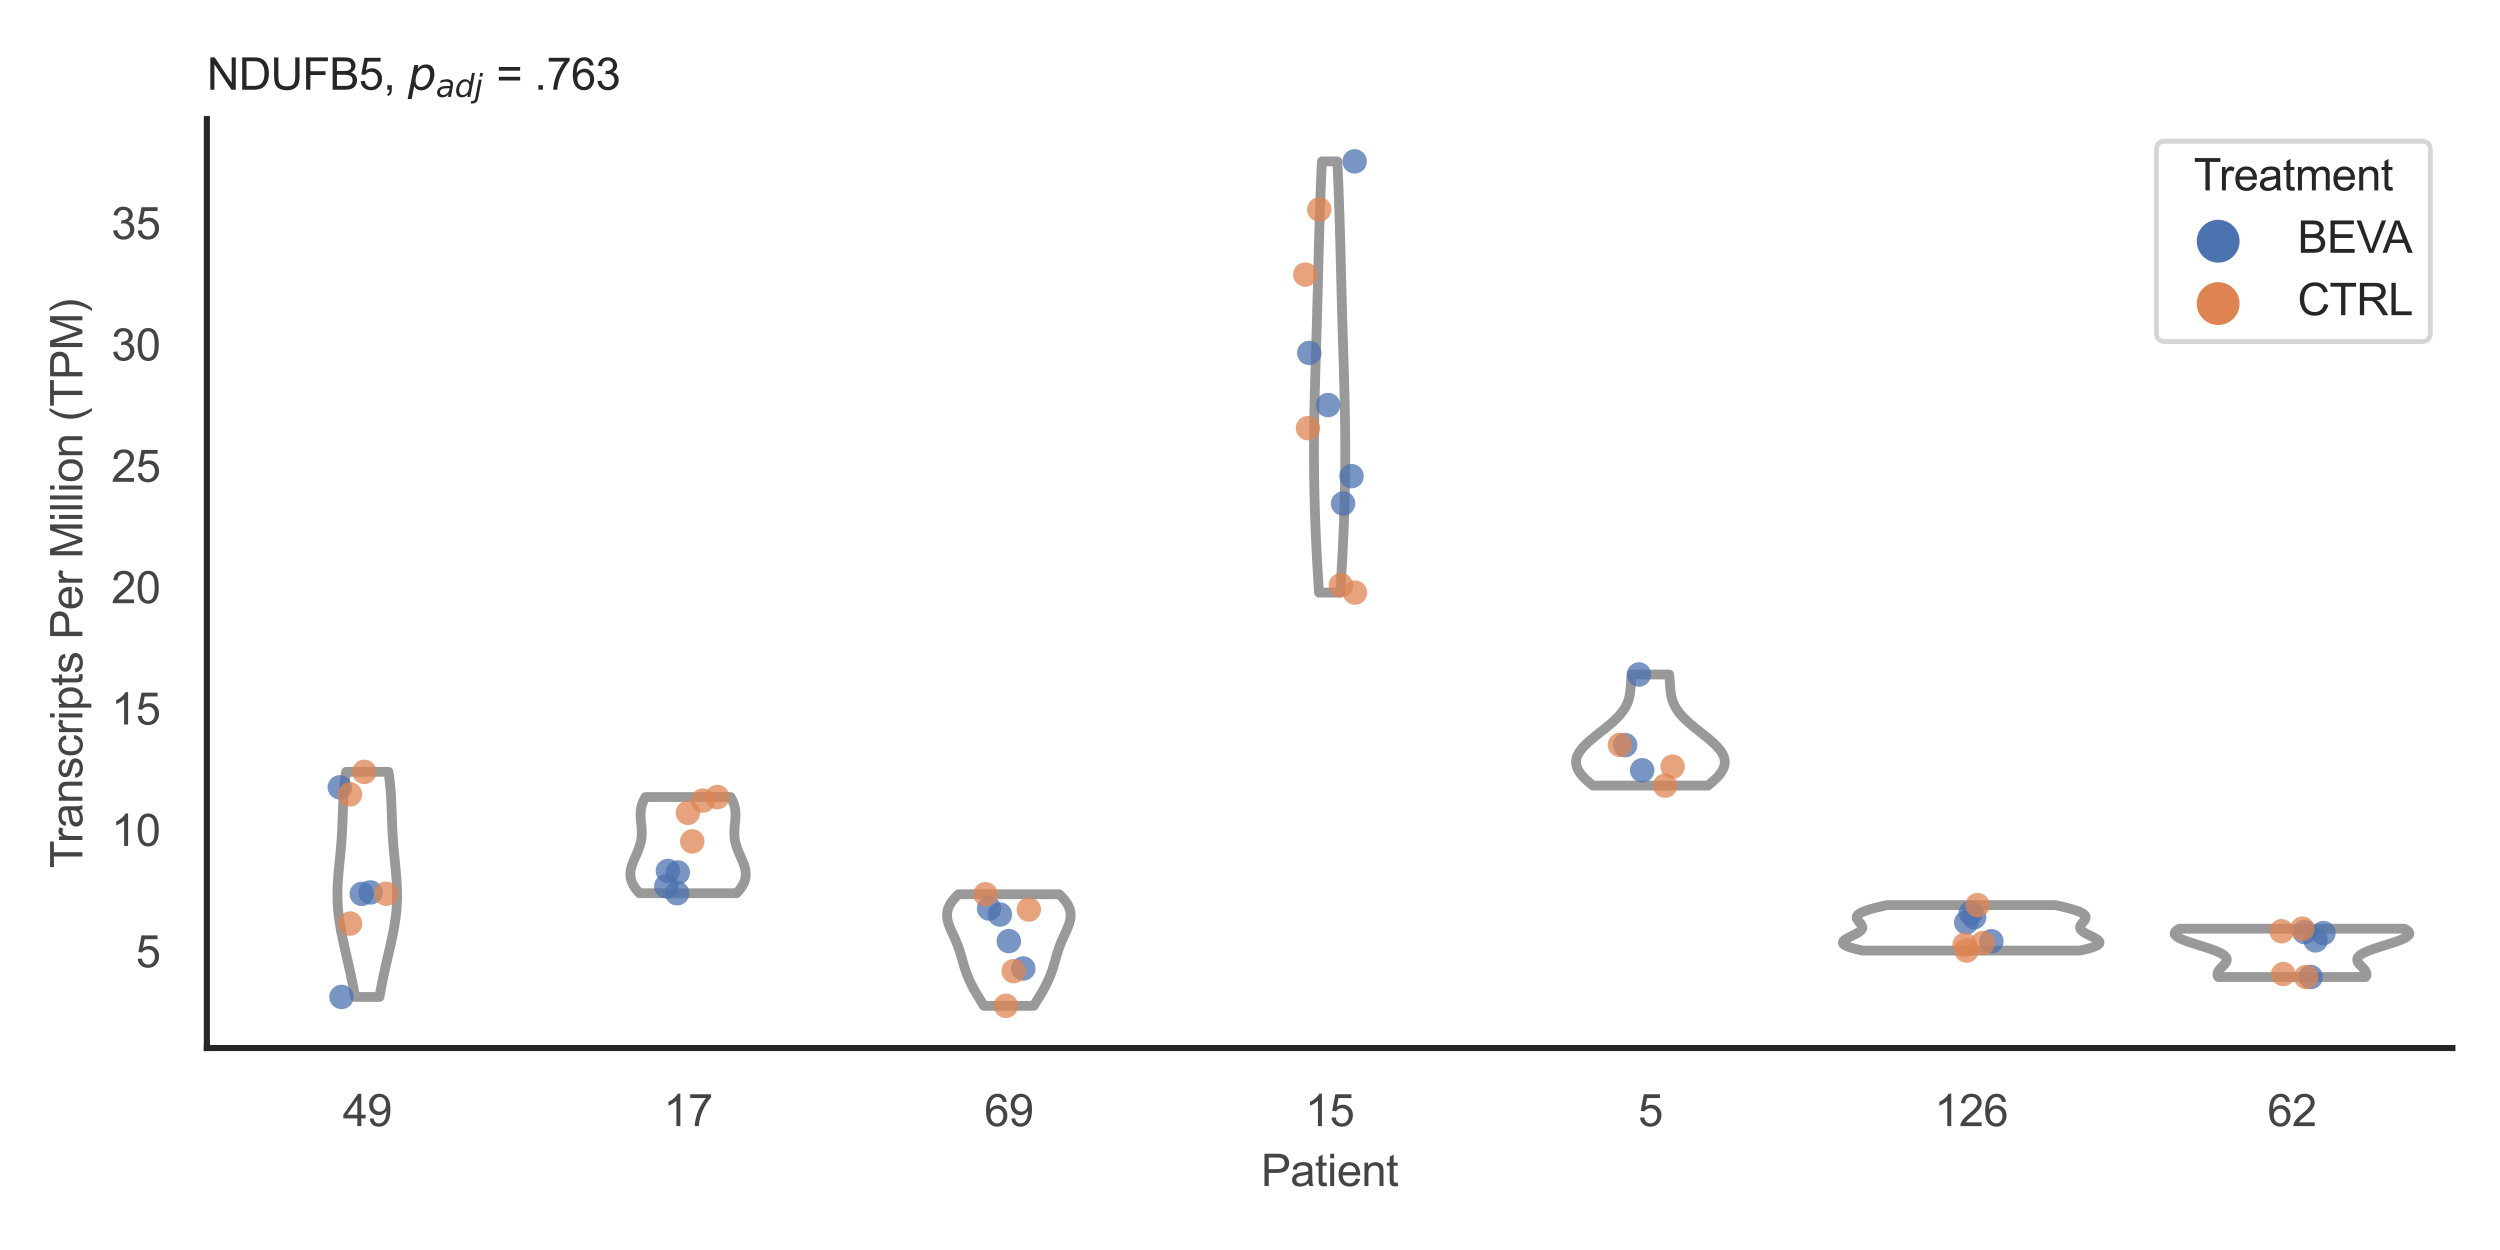 <?xml version="1.0" encoding="utf-8" standalone="no"?>
<!DOCTYPE svg PUBLIC "-//W3C//DTD SVG 1.1//EN"
  "http://www.w3.org/Graphics/SVG/1.1/DTD/svg11.dtd">
<svg xmlns:xlink="http://www.w3.org/1999/xlink" width="510.236pt" height="255.118pt" viewBox="0 0 510.236 255.118" xmlns="http://www.w3.org/2000/svg" version="1.1">
 <defs>
  <style type="text/css">*{stroke-linejoin: round; stroke-linecap: butt}</style>
 </defs>
 <g id="figure_1">
  <g id="patch_1">
   <path d="M 0 255.118 
L 510.236 255.118 
L 510.236 0 
L 0 0 
z
" style="fill: #ffffff"/>
  </g>
  <g id="axes_1">
   <g id="patch_2">
    <path d="M 42.22 213.898 
L 500.516 213.898 
L 500.516 24.32 
L 42.22 24.32 
z
" style="fill: #ffffff"/>
   </g>
   <g id="matplotlib.axis_1">
    <g id="xtick_1">
     <g id="text_1">
      <!-- 49 -->
      <g style="fill: #444444" transform="translate(69.951 229.84)scale(0.09 -0.09)">
       <defs>
        <path id="ArialMT-34" d="M 2069 0 
L 2069 1097 
L 81 1097 
L 81 1613 
L 2172 4581 
L 2631 4581 
L 2631 1613 
L 3250 1613 
L 3250 1097 
L 2631 1097 
L 2631 0 
L 2069 0 
z
M 2069 1613 
L 2069 3678 
L 634 1613 
L 2069 1613 
z
" transform="scale(0.016)"/>
        <path id="ArialMT-39" d="M 350 1059 
L 891 1109 
Q 959 728 1153 556 
Q 1347 384 1650 384 
Q 1909 384 2104 503 
Q 2300 622 2425 820 
Q 2550 1019 2634 1356 
Q 2719 1694 2719 2044 
Q 2719 2081 2716 2156 
Q 2547 1888 2255 1720 
Q 1963 1553 1622 1553 
Q 1053 1553 659 1965 
Q 266 2378 266 3053 
Q 266 3750 677 4175 
Q 1088 4600 1706 4600 
Q 2153 4600 2523 4359 
Q 2894 4119 3086 3673 
Q 3278 3228 3278 2384 
Q 3278 1506 3087 986 
Q 2897 466 2520 194 
Q 2144 -78 1638 -78 
Q 1100 -78 759 220 
Q 419 519 350 1059 
z
M 2653 3081 
Q 2653 3566 2395 3850 
Q 2138 4134 1775 4134 
Q 1400 4134 1122 3828 
Q 844 3522 844 3034 
Q 844 2597 1108 2323 
Q 1372 2050 1759 2050 
Q 2150 2050 2401 2323 
Q 2653 2597 2653 3081 
z
" transform="scale(0.016)"/>
       </defs>
       <use xlink:href="#ArialMT-34"/>
       <use xlink:href="#ArialMT-39" x="55.615"/>
      </g>
     </g>
    </g>
    <g id="xtick_2">
     <g id="text_2">
      <!-- 17 -->
      <g style="fill: #444444" transform="translate(135.421 229.84)scale(0.09 -0.09)">
       <defs>
        <path id="ArialMT-31" d="M 2384 0 
L 1822 0 
L 1822 3584 
Q 1619 3391 1289 3197 
Q 959 3003 697 2906 
L 697 3450 
Q 1169 3672 1522 3987 
Q 1875 4303 2022 4600 
L 2384 4600 
L 2384 0 
z
" transform="scale(0.016)"/>
        <path id="ArialMT-37" d="M 303 3981 
L 303 4522 
L 3269 4522 
L 3269 4084 
Q 2831 3619 2401 2847 
Q 1972 2075 1738 1259 
Q 1569 684 1522 0 
L 944 0 
Q 953 541 1156 1306 
Q 1359 2072 1739 2783 
Q 2119 3494 2547 3981 
L 303 3981 
z
" transform="scale(0.016)"/>
       </defs>
       <use xlink:href="#ArialMT-31"/>
       <use xlink:href="#ArialMT-37" x="55.615"/>
      </g>
     </g>
    </g>
    <g id="xtick_3">
     <g id="text_3">
      <!-- 69 -->
      <g style="fill: #444444" transform="translate(200.892 229.84)scale(0.09 -0.09)">
       <defs>
        <path id="ArialMT-36" d="M 3184 3459 
L 2625 3416 
Q 2550 3747 2413 3897 
Q 2184 4138 1850 4138 
Q 1581 4138 1378 3988 
Q 1113 3794 959 3422 
Q 806 3050 800 2363 
Q 1003 2672 1297 2822 
Q 1591 2972 1913 2972 
Q 2475 2972 2870 2558 
Q 3266 2144 3266 1488 
Q 3266 1056 3080 686 
Q 2894 316 2569 119 
Q 2244 -78 1831 -78 
Q 1128 -78 684 439 
Q 241 956 241 2144 
Q 241 3472 731 4075 
Q 1159 4600 1884 4600 
Q 2425 4600 2770 4297 
Q 3116 3994 3184 3459 
z
M 888 1484 
Q 888 1194 1011 928 
Q 1134 663 1356 523 
Q 1578 384 1822 384 
Q 2178 384 2434 671 
Q 2691 959 2691 1453 
Q 2691 1928 2437 2201 
Q 2184 2475 1800 2475 
Q 1419 2475 1153 2201 
Q 888 1928 888 1484 
z
" transform="scale(0.016)"/>
       </defs>
       <use xlink:href="#ArialMT-36"/>
       <use xlink:href="#ArialMT-39" x="55.615"/>
      </g>
     </g>
    </g>
    <g id="xtick_4">
     <g id="text_4">
      <!-- 15 -->
      <g style="fill: #444444" transform="translate(266.363 229.84)scale(0.09 -0.09)">
       <defs>
        <path id="ArialMT-35" d="M 266 1200 
L 856 1250 
Q 922 819 1161 601 
Q 1400 384 1738 384 
Q 2144 384 2425 690 
Q 2706 997 2706 1503 
Q 2706 1984 2436 2262 
Q 2166 2541 1728 2541 
Q 1456 2541 1237 2417 
Q 1019 2294 894 2097 
L 366 2166 
L 809 4519 
L 3088 4519 
L 3088 3981 
L 1259 3981 
L 1013 2750 
Q 1425 3038 1878 3038 
Q 2478 3038 2890 2622 
Q 3303 2206 3303 1553 
Q 3303 931 2941 478 
Q 2500 -78 1738 -78 
Q 1113 -78 717 272 
Q 322 622 266 1200 
z
" transform="scale(0.016)"/>
       </defs>
       <use xlink:href="#ArialMT-31"/>
       <use xlink:href="#ArialMT-35" x="55.615"/>
      </g>
     </g>
    </g>
    <g id="xtick_5">
     <g id="text_5">
      <!-- 5 -->
      <g style="fill: #444444" transform="translate(334.337 229.84)scale(0.09 -0.09)">
       <use xlink:href="#ArialMT-35"/>
      </g>
     </g>
    </g>
    <g id="xtick_6">
     <g id="text_6">
      <!-- 126 -->
      <g style="fill: #444444" transform="translate(394.803 229.84)scale(0.09 -0.09)">
       <defs>
        <path id="ArialMT-32" d="M 3222 541 
L 3222 0 
L 194 0 
Q 188 203 259 391 
Q 375 700 629 1000 
Q 884 1300 1366 1694 
Q 2113 2306 2375 2664 
Q 2638 3022 2638 3341 
Q 2638 3675 2398 3904 
Q 2159 4134 1775 4134 
Q 1369 4134 1125 3890 
Q 881 3647 878 3216 
L 300 3275 
Q 359 3922 746 4261 
Q 1134 4600 1788 4600 
Q 2447 4600 2831 4234 
Q 3216 3869 3216 3328 
Q 3216 3053 3103 2787 
Q 2991 2522 2730 2228 
Q 2469 1934 1863 1422 
Q 1356 997 1212 845 
Q 1069 694 975 541 
L 3222 541 
z
" transform="scale(0.016)"/>
       </defs>
       <use xlink:href="#ArialMT-31"/>
       <use xlink:href="#ArialMT-32" x="55.615"/>
       <use xlink:href="#ArialMT-36" x="111.23"/>
      </g>
     </g>
    </g>
    <g id="xtick_7">
     <g id="text_7">
      <!-- 62 -->
      <g style="fill: #444444" transform="translate(462.776 229.84)scale(0.09 -0.09)">
       <use xlink:href="#ArialMT-36"/>
       <use xlink:href="#ArialMT-32" x="55.615"/>
      </g>
     </g>
    </g>
    <g id="text_8">
     <!-- Patient -->
     <g style="fill: #444444" transform="translate(257.359 242.071)scale(0.09 -0.09)">
      <defs>
       <path id="ArialMT-50" d="M 494 0 
L 494 4581 
L 2222 4581 
Q 2678 4581 2919 4538 
Q 3256 4481 3484 4323 
Q 3713 4166 3852 3881 
Q 3991 3597 3991 3256 
Q 3991 2672 3619 2267 
Q 3247 1863 2275 1863 
L 1100 1863 
L 1100 0 
L 494 0 
z
M 1100 2403 
L 2284 2403 
Q 2872 2403 3119 2622 
Q 3366 2841 3366 3238 
Q 3366 3525 3220 3729 
Q 3075 3934 2838 4000 
Q 2684 4041 2272 4041 
L 1100 4041 
L 1100 2403 
z
" transform="scale(0.016)"/>
       <path id="ArialMT-61" d="M 2588 409 
Q 2275 144 1986 34 
Q 1697 -75 1366 -75 
Q 819 -75 525 192 
Q 231 459 231 875 
Q 231 1119 342 1320 
Q 453 1522 633 1644 
Q 813 1766 1038 1828 
Q 1203 1872 1538 1913 
Q 2219 1994 2541 2106 
Q 2544 2222 2544 2253 
Q 2544 2597 2384 2738 
Q 2169 2928 1744 2928 
Q 1347 2928 1158 2789 
Q 969 2650 878 2297 
L 328 2372 
Q 403 2725 575 2942 
Q 747 3159 1072 3276 
Q 1397 3394 1825 3394 
Q 2250 3394 2515 3294 
Q 2781 3194 2906 3042 
Q 3031 2891 3081 2659 
Q 3109 2516 3109 2141 
L 3109 1391 
Q 3109 606 3145 398 
Q 3181 191 3288 0 
L 2700 0 
Q 2613 175 2588 409 
z
M 2541 1666 
Q 2234 1541 1622 1453 
Q 1275 1403 1131 1340 
Q 988 1278 909 1158 
Q 831 1038 831 891 
Q 831 666 1001 516 
Q 1172 366 1500 366 
Q 1825 366 2078 508 
Q 2331 650 2450 897 
Q 2541 1088 2541 1459 
L 2541 1666 
z
" transform="scale(0.016)"/>
       <path id="ArialMT-74" d="M 1650 503 
L 1731 6 
Q 1494 -44 1306 -44 
Q 1000 -44 831 53 
Q 663 150 594 308 
Q 525 466 525 972 
L 525 2881 
L 113 2881 
L 113 3319 
L 525 3319 
L 525 4141 
L 1084 4478 
L 1084 3319 
L 1650 3319 
L 1650 2881 
L 1084 2881 
L 1084 941 
Q 1084 700 1114 631 
Q 1144 563 1211 522 
Q 1278 481 1403 481 
Q 1497 481 1650 503 
z
" transform="scale(0.016)"/>
       <path id="ArialMT-69" d="M 425 3934 
L 425 4581 
L 988 4581 
L 988 3934 
L 425 3934 
z
M 425 0 
L 425 3319 
L 988 3319 
L 988 0 
L 425 0 
z
" transform="scale(0.016)"/>
       <path id="ArialMT-65" d="M 2694 1069 
L 3275 997 
Q 3138 488 2766 206 
Q 2394 -75 1816 -75 
Q 1088 -75 661 373 
Q 234 822 234 1631 
Q 234 2469 665 2931 
Q 1097 3394 1784 3394 
Q 2450 3394 2872 2941 
Q 3294 2488 3294 1666 
Q 3294 1616 3291 1516 
L 816 1516 
Q 847 969 1125 678 
Q 1403 388 1819 388 
Q 2128 388 2347 550 
Q 2566 713 2694 1069 
z
M 847 1978 
L 2700 1978 
Q 2663 2397 2488 2606 
Q 2219 2931 1791 2931 
Q 1403 2931 1139 2672 
Q 875 2413 847 1978 
z
" transform="scale(0.016)"/>
       <path id="ArialMT-6e" d="M 422 0 
L 422 3319 
L 928 3319 
L 928 2847 
Q 1294 3394 1984 3394 
Q 2284 3394 2536 3286 
Q 2788 3178 2913 3003 
Q 3038 2828 3088 2588 
Q 3119 2431 3119 2041 
L 3119 0 
L 2556 0 
L 2556 2019 
Q 2556 2363 2490 2533 
Q 2425 2703 2258 2804 
Q 2091 2906 1866 2906 
Q 1506 2906 1245 2678 
Q 984 2450 984 1813 
L 984 0 
L 422 0 
z
" transform="scale(0.016)"/>
      </defs>
      <use xlink:href="#ArialMT-50"/>
      <use xlink:href="#ArialMT-61" x="66.699"/>
      <use xlink:href="#ArialMT-74" x="122.314"/>
      <use xlink:href="#ArialMT-69" x="150.098"/>
      <use xlink:href="#ArialMT-65" x="172.314"/>
      <use xlink:href="#ArialMT-6e" x="227.93"/>
      <use xlink:href="#ArialMT-74" x="283.545"/>
     </g>
    </g>
   </g>
   <g id="matplotlib.axis_2">
    <g id="ytick_1">
     <g id="text_9">
      <!-- 5 -->
      <g style="fill: #444444" transform="translate(27.715 197.421)scale(0.09 -0.09)">
       <use xlink:href="#ArialMT-35"/>
      </g>
     </g>
    </g>
    <g id="ytick_2">
     <g id="text_10">
      <!-- 10 -->
      <g style="fill: #444444" transform="translate(22.71 172.651)scale(0.09 -0.09)">
       <defs>
        <path id="ArialMT-30" d="M 266 2259 
Q 266 3072 433 3567 
Q 600 4063 929 4331 
Q 1259 4600 1759 4600 
Q 2128 4600 2406 4451 
Q 2684 4303 2865 4023 
Q 3047 3744 3150 3342 
Q 3253 2941 3253 2259 
Q 3253 1453 3087 958 
Q 2922 463 2592 192 
Q 2263 -78 1759 -78 
Q 1097 -78 719 397 
Q 266 969 266 2259 
z
M 844 2259 
Q 844 1131 1108 757 
Q 1372 384 1759 384 
Q 2147 384 2411 759 
Q 2675 1134 2675 2259 
Q 2675 3391 2411 3762 
Q 2147 4134 1753 4134 
Q 1366 4134 1134 3806 
Q 844 3388 844 2259 
z
" transform="scale(0.016)"/>
       </defs>
       <use xlink:href="#ArialMT-31"/>
       <use xlink:href="#ArialMT-30" x="55.615"/>
      </g>
     </g>
    </g>
    <g id="ytick_3">
     <g id="text_11">
      <!-- 15 -->
      <g style="fill: #444444" transform="translate(22.71 147.88)scale(0.09 -0.09)">
       <use xlink:href="#ArialMT-31"/>
       <use xlink:href="#ArialMT-35" x="55.615"/>
      </g>
     </g>
    </g>
    <g id="ytick_4">
     <g id="text_12">
      <!-- 20 -->
      <g style="fill: #444444" transform="translate(22.71 123.11)scale(0.09 -0.09)">
       <use xlink:href="#ArialMT-32"/>
       <use xlink:href="#ArialMT-30" x="55.615"/>
      </g>
     </g>
    </g>
    <g id="ytick_5">
     <g id="text_13">
      <!-- 25 -->
      <g style="fill: #444444" transform="translate(22.71 98.339)scale(0.09 -0.09)">
       <use xlink:href="#ArialMT-32"/>
       <use xlink:href="#ArialMT-35" x="55.615"/>
      </g>
     </g>
    </g>
    <g id="ytick_6">
     <g id="text_14">
      <!-- 30 -->
      <g style="fill: #444444" transform="translate(22.71 73.569)scale(0.09 -0.09)">
       <defs>
        <path id="ArialMT-33" d="M 269 1209 
L 831 1284 
Q 928 806 1161 595 
Q 1394 384 1728 384 
Q 2125 384 2398 659 
Q 2672 934 2672 1341 
Q 2672 1728 2419 1979 
Q 2166 2231 1775 2231 
Q 1616 2231 1378 2169 
L 1441 2663 
Q 1497 2656 1531 2656 
Q 1891 2656 2178 2843 
Q 2466 3031 2466 3422 
Q 2466 3731 2256 3934 
Q 2047 4138 1716 4138 
Q 1388 4138 1169 3931 
Q 950 3725 888 3313 
L 325 3413 
Q 428 3978 793 4289 
Q 1159 4600 1703 4600 
Q 2078 4600 2393 4439 
Q 2709 4278 2876 4000 
Q 3044 3722 3044 3409 
Q 3044 3113 2884 2869 
Q 2725 2625 2413 2481 
Q 2819 2388 3044 2092 
Q 3269 1797 3269 1353 
Q 3269 753 2831 336 
Q 2394 -81 1725 -81 
Q 1122 -81 723 278 
Q 325 638 269 1209 
z
" transform="scale(0.016)"/>
       </defs>
       <use xlink:href="#ArialMT-33"/>
       <use xlink:href="#ArialMT-30" x="55.615"/>
      </g>
     </g>
    </g>
    <g id="ytick_7">
     <g id="text_15">
      <!-- 35 -->
      <g style="fill: #444444" transform="translate(22.71 48.798)scale(0.09 -0.09)">
       <use xlink:href="#ArialMT-33"/>
       <use xlink:href="#ArialMT-35" x="55.615"/>
      </g>
     </g>
    </g>
    <g id="text_16">
     <!-- Transcripts Per Million (TPM) -->
     <g style="fill: #444444" transform="translate(16.816 177.194)rotate(-90)scale(0.09 -0.09)">
      <defs>
       <path id="ArialMT-54" d="M 1659 0 
L 1659 4041 
L 150 4041 
L 150 4581 
L 3781 4581 
L 3781 4041 
L 2266 4041 
L 2266 0 
L 1659 0 
z
" transform="scale(0.016)"/>
       <path id="ArialMT-72" d="M 416 0 
L 416 3319 
L 922 3319 
L 922 2816 
Q 1116 3169 1280 3281 
Q 1444 3394 1641 3394 
Q 1925 3394 2219 3213 
L 2025 2691 
Q 1819 2813 1613 2813 
Q 1428 2813 1281 2702 
Q 1134 2591 1072 2394 
Q 978 2094 978 1738 
L 978 0 
L 416 0 
z
" transform="scale(0.016)"/>
       <path id="ArialMT-73" d="M 197 991 
L 753 1078 
Q 800 744 1014 566 
Q 1228 388 1613 388 
Q 2000 388 2187 545 
Q 2375 703 2375 916 
Q 2375 1106 2209 1216 
Q 2094 1291 1634 1406 
Q 1016 1563 777 1677 
Q 538 1791 414 1992 
Q 291 2194 291 2438 
Q 291 2659 392 2848 
Q 494 3038 669 3163 
Q 800 3259 1026 3326 
Q 1253 3394 1513 3394 
Q 1903 3394 2198 3281 
Q 2494 3169 2634 2976 
Q 2775 2784 2828 2463 
L 2278 2388 
Q 2241 2644 2061 2787 
Q 1881 2931 1553 2931 
Q 1166 2931 1000 2803 
Q 834 2675 834 2503 
Q 834 2394 903 2306 
Q 972 2216 1119 2156 
Q 1203 2125 1616 2013 
Q 2213 1853 2448 1751 
Q 2684 1650 2818 1456 
Q 2953 1263 2953 975 
Q 2953 694 2789 445 
Q 2625 197 2315 61 
Q 2006 -75 1616 -75 
Q 969 -75 630 194 
Q 291 463 197 991 
z
" transform="scale(0.016)"/>
       <path id="ArialMT-63" d="M 2588 1216 
L 3141 1144 
Q 3050 572 2676 248 
Q 2303 -75 1759 -75 
Q 1078 -75 664 370 
Q 250 816 250 1647 
Q 250 2184 428 2587 
Q 606 2991 970 3192 
Q 1334 3394 1763 3394 
Q 2303 3394 2647 3120 
Q 2991 2847 3088 2344 
L 2541 2259 
Q 2463 2594 2264 2762 
Q 2066 2931 1784 2931 
Q 1359 2931 1093 2626 
Q 828 2322 828 1663 
Q 828 994 1084 691 
Q 1341 388 1753 388 
Q 2084 388 2306 591 
Q 2528 794 2588 1216 
z
" transform="scale(0.016)"/>
       <path id="ArialMT-70" d="M 422 -1272 
L 422 3319 
L 934 3319 
L 934 2888 
Q 1116 3141 1344 3267 
Q 1572 3394 1897 3394 
Q 2322 3394 2647 3175 
Q 2972 2956 3137 2557 
Q 3303 2159 3303 1684 
Q 3303 1175 3120 767 
Q 2938 359 2589 142 
Q 2241 -75 1856 -75 
Q 1575 -75 1351 44 
Q 1128 163 984 344 
L 984 -1272 
L 422 -1272 
z
M 931 1641 
Q 931 1000 1190 694 
Q 1450 388 1819 388 
Q 2194 388 2461 705 
Q 2728 1022 2728 1688 
Q 2728 2322 2467 2637 
Q 2206 2953 1844 2953 
Q 1484 2953 1207 2617 
Q 931 2281 931 1641 
z
" transform="scale(0.016)"/>
       <path id="ArialMT-20" transform="scale(0.016)"/>
       <path id="ArialMT-4d" d="M 475 0 
L 475 4581 
L 1388 4581 
L 2472 1338 
Q 2622 884 2691 659 
Q 2769 909 2934 1394 
L 4031 4581 
L 4847 4581 
L 4847 0 
L 4263 0 
L 4263 3834 
L 2931 0 
L 2384 0 
L 1059 3900 
L 1059 0 
L 475 0 
z
" transform="scale(0.016)"/>
       <path id="ArialMT-6c" d="M 409 0 
L 409 4581 
L 972 4581 
L 972 0 
L 409 0 
z
" transform="scale(0.016)"/>
       <path id="ArialMT-6f" d="M 213 1659 
Q 213 2581 725 3025 
Q 1153 3394 1769 3394 
Q 2453 3394 2887 2945 
Q 3322 2497 3322 1706 
Q 3322 1066 3130 698 
Q 2938 331 2570 128 
Q 2203 -75 1769 -75 
Q 1072 -75 642 372 
Q 213 819 213 1659 
z
M 791 1659 
Q 791 1022 1069 705 
Q 1347 388 1769 388 
Q 2188 388 2466 706 
Q 2744 1025 2744 1678 
Q 2744 2294 2464 2611 
Q 2184 2928 1769 2928 
Q 1347 2928 1069 2612 
Q 791 2297 791 1659 
z
" transform="scale(0.016)"/>
       <path id="ArialMT-28" d="M 1497 -1347 
Q 1031 -759 709 28 
Q 388 816 388 1659 
Q 388 2403 628 3084 
Q 909 3875 1497 4659 
L 1900 4659 
Q 1522 4009 1400 3731 
Q 1209 3300 1100 2831 
Q 966 2247 966 1656 
Q 966 153 1900 -1347 
L 1497 -1347 
z
" transform="scale(0.016)"/>
       <path id="ArialMT-29" d="M 791 -1347 
L 388 -1347 
Q 1322 153 1322 1656 
Q 1322 2244 1188 2822 
Q 1081 3291 891 3722 
Q 769 4003 388 4659 
L 791 4659 
Q 1378 3875 1659 3084 
Q 1900 2403 1900 1659 
Q 1900 816 1576 28 
Q 1253 -759 791 -1347 
z
" transform="scale(0.016)"/>
      </defs>
      <use xlink:href="#ArialMT-54"/>
      <use xlink:href="#ArialMT-72" x="57.334"/>
      <use xlink:href="#ArialMT-61" x="90.635"/>
      <use xlink:href="#ArialMT-6e" x="146.25"/>
      <use xlink:href="#ArialMT-73" x="201.865"/>
      <use xlink:href="#ArialMT-63" x="251.865"/>
      <use xlink:href="#ArialMT-72" x="301.865"/>
      <use xlink:href="#ArialMT-69" x="335.166"/>
      <use xlink:href="#ArialMT-70" x="357.383"/>
      <use xlink:href="#ArialMT-74" x="412.998"/>
      <use xlink:href="#ArialMT-73" x="440.781"/>
      <use xlink:href="#ArialMT-20" x="490.781"/>
      <use xlink:href="#ArialMT-50" x="518.564"/>
      <use xlink:href="#ArialMT-65" x="585.264"/>
      <use xlink:href="#ArialMT-72" x="640.879"/>
      <use xlink:href="#ArialMT-20" x="674.18"/>
      <use xlink:href="#ArialMT-4d" x="701.963"/>
      <use xlink:href="#ArialMT-69" x="785.264"/>
      <use xlink:href="#ArialMT-6c" x="807.48"/>
      <use xlink:href="#ArialMT-6c" x="829.697"/>
      <use xlink:href="#ArialMT-69" x="851.914"/>
      <use xlink:href="#ArialMT-6f" x="874.131"/>
      <use xlink:href="#ArialMT-6e" x="929.746"/>
      <use xlink:href="#ArialMT-20" x="985.361"/>
      <use xlink:href="#ArialMT-28" x="1013.145"/>
      <use xlink:href="#ArialMT-54" x="1046.445"/>
      <use xlink:href="#ArialMT-50" x="1107.529"/>
      <use xlink:href="#ArialMT-4d" x="1174.229"/>
      <use xlink:href="#ArialMT-29" x="1257.529"/>
     </g>
    </g>
   </g>
   <g id="PolyCollection_1">
    <defs>
     <path id="m150af37b0a" d="M 77.443 -51.649 
L 72.468 -51.649 
L 72.385 -52.113 
L 72.3 -52.577 
L 72.214 -53.041 
L 72.126 -53.505 
L 72.036 -53.969 
L 71.944 -54.433 
L 71.851 -54.897 
L 71.756 -55.361 
L 71.659 -55.825 
L 71.56 -56.289 
L 71.46 -56.753 
L 71.359 -57.217 
L 71.256 -57.681 
L 71.152 -58.145 
L 71.047 -58.609 
L 70.941 -59.073 
L 70.834 -59.537 
L 70.727 -60.001 
L 70.62 -60.465 
L 70.513 -60.929 
L 70.406 -61.393 
L 70.301 -61.857 
L 70.196 -62.321 
L 70.093 -62.785 
L 69.992 -63.249 
L 69.893 -63.713 
L 69.796 -64.177 
L 69.703 -64.641 
L 69.613 -65.105 
L 69.527 -65.569 
L 69.445 -66.033 
L 69.367 -66.497 
L 69.294 -66.961 
L 69.227 -67.425 
L 69.164 -67.889 
L 69.107 -68.353 
L 69.056 -68.817 
L 69.011 -69.281 
L 68.972 -69.745 
L 68.939 -70.209 
L 68.912 -70.673 
L 68.892 -71.137 
L 68.878 -71.601 
L 68.869 -72.065 
L 68.867 -72.529 
L 68.871 -72.993 
L 68.879 -73.457 
L 68.894 -73.921 
L 68.913 -74.385 
L 68.936 -74.849 
L 68.964 -75.313 
L 68.996 -75.777 
L 69.031 -76.241 
L 69.069 -76.705 
L 69.109 -77.169 
L 69.152 -77.633 
L 69.196 -78.097 
L 69.241 -78.561 
L 69.287 -79.025 
L 69.333 -79.489 
L 69.38 -79.953 
L 69.425 -80.417 
L 69.47 -80.881 
L 69.513 -81.345 
L 69.555 -81.809 
L 69.595 -82.273 
L 69.633 -82.737 
L 69.669 -83.201 
L 69.703 -83.665 
L 69.735 -84.129 
L 69.764 -84.593 
L 69.792 -85.057 
L 69.816 -85.521 
L 69.839 -85.985 
L 69.861 -86.449 
L 69.88 -86.913 
L 69.898 -87.377 
L 69.915 -87.841 
L 69.931 -88.305 
L 69.947 -88.769 
L 69.963 -89.233 
L 69.979 -89.697 
L 69.995 -90.161 
L 70.013 -90.625 
L 70.032 -91.089 
L 70.053 -91.553 
L 70.076 -92.017 
L 70.102 -92.481 
L 70.131 -92.945 
L 70.163 -93.409 
L 70.198 -93.873 
L 70.237 -94.337 
L 70.281 -94.801 
L 70.328 -95.265 
L 70.38 -95.729 
L 70.436 -96.193 
L 70.497 -96.657 
L 70.563 -97.121 
L 70.633 -97.585 
L 79.278 -97.585 
L 79.278 -97.585 
L 79.348 -97.121 
L 79.414 -96.657 
L 79.474 -96.193 
L 79.531 -95.729 
L 79.583 -95.265 
L 79.63 -94.801 
L 79.674 -94.337 
L 79.713 -93.873 
L 79.748 -93.409 
L 79.78 -92.945 
L 79.809 -92.481 
L 79.835 -92.017 
L 79.858 -91.553 
L 79.879 -91.089 
L 79.898 -90.625 
L 79.916 -90.161 
L 79.932 -89.697 
L 79.948 -89.233 
L 79.964 -88.769 
L 79.98 -88.305 
L 79.996 -87.841 
L 80.013 -87.377 
L 80.031 -86.913 
L 80.05 -86.449 
L 80.071 -85.985 
L 80.094 -85.521 
L 80.119 -85.057 
L 80.147 -84.593 
L 80.176 -84.129 
L 80.208 -83.665 
L 80.241 -83.201 
L 80.278 -82.737 
L 80.316 -82.273 
L 80.356 -81.809 
L 80.398 -81.345 
L 80.441 -80.881 
L 80.486 -80.417 
L 80.531 -79.953 
L 80.577 -79.489 
L 80.624 -79.025 
L 80.67 -78.561 
L 80.715 -78.097 
L 80.759 -77.633 
L 80.801 -77.169 
L 80.842 -76.705 
L 80.88 -76.241 
L 80.915 -75.777 
L 80.947 -75.313 
L 80.975 -74.849 
L 80.998 -74.385 
L 81.017 -73.921 
L 81.031 -73.457 
L 81.04 -72.993 
L 81.044 -72.529 
L 81.041 -72.065 
L 81.033 -71.601 
L 81.019 -71.137 
L 80.998 -70.673 
L 80.972 -70.209 
L 80.939 -69.745 
L 80.9 -69.281 
L 80.855 -68.817 
L 80.804 -68.353 
L 80.747 -67.889 
L 80.684 -67.425 
L 80.617 -66.961 
L 80.544 -66.497 
L 80.466 -66.033 
L 80.384 -65.569 
L 80.298 -65.105 
L 80.208 -64.641 
L 80.114 -64.177 
L 80.018 -63.713 
L 79.919 -63.249 
L 79.818 -62.785 
L 79.715 -62.321 
L 79.61 -61.857 
L 79.505 -61.393 
L 79.398 -60.929 
L 79.291 -60.465 
L 79.184 -60.001 
L 79.077 -59.537 
L 78.97 -59.073 
L 78.864 -58.609 
L 78.759 -58.145 
L 78.655 -57.681 
L 78.552 -57.217 
L 78.451 -56.753 
L 78.351 -56.289 
L 78.252 -55.825 
L 78.155 -55.361 
L 78.06 -54.897 
L 77.967 -54.433 
L 77.875 -53.969 
L 77.785 -53.505 
L 77.697 -53.041 
L 77.611 -52.577 
L 77.526 -52.113 
L 77.443 -51.649 
z
" style="stroke: #999999; stroke-width: 2"/>
    </defs>
    <g clip-path="url(#p89e1b107b9)">
     <use xlink:href="#m150af37b0a" x="0" y="255.118" style="fill: #ffffff; stroke: #999999; stroke-width: 2"/>
    </g>
   </g>
   <g id="PolyCollection_2">
    <defs>
     <path id="ma050b278f1" d="M 150.343 -72.815 
L 130.51 -72.815 
L 130.33 -73.014 
L 130.157 -73.212 
L 129.993 -73.41 
L 129.838 -73.608 
L 129.691 -73.807 
L 129.553 -74.005 
L 129.424 -74.203 
L 129.306 -74.401 
L 129.196 -74.6 
L 129.097 -74.798 
L 129.008 -74.996 
L 128.929 -75.195 
L 128.86 -75.393 
L 128.801 -75.591 
L 128.752 -75.789 
L 128.713 -75.988 
L 128.684 -76.186 
L 128.665 -76.384 
L 128.655 -76.582 
L 128.654 -76.781 
L 128.662 -76.979 
L 128.678 -77.177 
L 128.703 -77.375 
L 128.735 -77.574 
L 128.774 -77.772 
L 128.821 -77.97 
L 128.873 -78.168 
L 128.932 -78.367 
L 128.996 -78.565 
L 129.065 -78.763 
L 129.138 -78.962 
L 129.215 -79.16 
L 129.295 -79.358 
L 129.378 -79.556 
L 129.463 -79.755 
L 129.549 -79.953 
L 129.637 -80.151 
L 129.725 -80.349 
L 129.812 -80.548 
L 129.9 -80.746 
L 129.986 -80.944 
L 130.07 -81.142 
L 130.153 -81.341 
L 130.233 -81.539 
L 130.311 -81.737 
L 130.385 -81.935 
L 130.456 -82.134 
L 130.523 -82.332 
L 130.586 -82.53 
L 130.644 -82.729 
L 130.698 -82.927 
L 130.748 -83.125 
L 130.793 -83.323 
L 130.833 -83.522 
L 130.868 -83.72 
L 130.898 -83.918 
L 130.923 -84.116 
L 130.944 -84.315 
L 130.959 -84.513 
L 130.971 -84.711 
L 130.978 -84.909 
L 130.981 -85.108 
L 130.98 -85.306 
L 130.975 -85.504 
L 130.967 -85.702 
L 130.957 -85.901 
L 130.943 -86.099 
L 130.928 -86.297 
L 130.911 -86.496 
L 130.892 -86.694 
L 130.873 -86.892 
L 130.853 -87.09 
L 130.834 -87.289 
L 130.815 -87.487 
L 130.797 -87.685 
L 130.78 -87.883 
L 130.766 -88.082 
L 130.754 -88.28 
L 130.745 -88.478 
L 130.74 -88.676 
L 130.738 -88.875 
L 130.741 -89.073 
L 130.748 -89.271 
L 130.761 -89.469 
L 130.779 -89.668 
L 130.803 -89.866 
L 130.834 -90.064 
L 130.87 -90.263 
L 130.914 -90.461 
L 130.964 -90.659 
L 131.022 -90.857 
L 131.086 -91.056 
L 131.158 -91.254 
L 131.238 -91.452 
L 131.325 -91.65 
L 131.419 -91.849 
L 131.521 -92.047 
L 131.631 -92.245 
L 131.747 -92.443 
L 149.106 -92.443 
L 149.106 -92.443 
L 149.222 -92.245 
L 149.331 -92.047 
L 149.433 -91.849 
L 149.528 -91.65 
L 149.615 -91.452 
L 149.694 -91.254 
L 149.766 -91.056 
L 149.831 -90.857 
L 149.889 -90.659 
L 149.939 -90.461 
L 149.982 -90.263 
L 150.019 -90.064 
L 150.049 -89.866 
L 150.073 -89.668 
L 150.092 -89.469 
L 150.104 -89.271 
L 150.112 -89.073 
L 150.115 -88.875 
L 150.113 -88.676 
L 150.108 -88.478 
L 150.099 -88.28 
L 150.087 -88.082 
L 150.072 -87.883 
L 150.056 -87.685 
L 150.038 -87.487 
L 150.019 -87.289 
L 149.999 -87.09 
L 149.98 -86.892 
L 149.96 -86.694 
L 149.942 -86.496 
L 149.925 -86.297 
L 149.909 -86.099 
L 149.896 -85.901 
L 149.885 -85.702 
L 149.878 -85.504 
L 149.873 -85.306 
L 149.872 -85.108 
L 149.875 -84.909 
L 149.882 -84.711 
L 149.893 -84.513 
L 149.909 -84.315 
L 149.93 -84.116 
L 149.955 -83.918 
L 149.985 -83.72 
L 150.02 -83.522 
L 150.06 -83.323 
L 150.105 -83.125 
L 150.154 -82.927 
L 150.208 -82.729 
L 150.267 -82.53 
L 150.33 -82.332 
L 150.397 -82.134 
L 150.468 -81.935 
L 150.542 -81.737 
L 150.619 -81.539 
L 150.7 -81.341 
L 150.782 -81.142 
L 150.867 -80.944 
L 150.953 -80.746 
L 151.04 -80.548 
L 151.128 -80.349 
L 151.216 -80.151 
L 151.303 -79.953 
L 151.39 -79.755 
L 151.475 -79.556 
L 151.557 -79.358 
L 151.638 -79.16 
L 151.714 -78.962 
L 151.788 -78.763 
L 151.857 -78.565 
L 151.921 -78.367 
L 151.979 -78.168 
L 152.032 -77.97 
L 152.078 -77.772 
L 152.118 -77.574 
L 152.15 -77.375 
L 152.175 -77.177 
L 152.191 -76.979 
L 152.199 -76.781 
L 152.198 -76.582 
L 152.188 -76.384 
L 152.168 -76.186 
L 152.139 -75.988 
L 152.1 -75.789 
L 152.052 -75.591 
L 151.993 -75.393 
L 151.924 -75.195 
L 151.845 -74.996 
L 151.755 -74.798 
L 151.656 -74.6 
L 151.547 -74.401 
L 151.428 -74.203 
L 151.3 -74.005 
L 151.162 -73.807 
L 151.015 -73.608 
L 150.859 -73.41 
L 150.695 -73.212 
L 150.523 -73.014 
L 150.343 -72.815 
z
" style="stroke: #999999; stroke-width: 2"/>
    </defs>
    <g clip-path="url(#p89e1b107b9)">
     <use xlink:href="#ma050b278f1" x="0" y="255.118" style="fill: #ffffff; stroke: #999999; stroke-width: 2"/>
    </g>
   </g>
   <g id="PolyCollection_3">
    <defs>
     <path id="mc3f15729eb" d="M 210.979 -49.837 
L 200.816 -49.837 
L 200.671 -50.067 
L 200.527 -50.297 
L 200.384 -50.527 
L 200.24 -50.757 
L 200.098 -50.988 
L 199.956 -51.218 
L 199.815 -51.448 
L 199.676 -51.678 
L 199.537 -51.908 
L 199.4 -52.138 
L 199.265 -52.368 
L 199.131 -52.598 
L 199 -52.828 
L 198.87 -53.058 
L 198.743 -53.288 
L 198.617 -53.518 
L 198.495 -53.748 
L 198.375 -53.978 
L 198.257 -54.208 
L 198.143 -54.438 
L 198.031 -54.669 
L 197.923 -54.899 
L 197.818 -55.129 
L 197.715 -55.359 
L 197.616 -55.589 
L 197.52 -55.819 
L 197.428 -56.049 
L 197.338 -56.279 
L 197.251 -56.509 
L 197.168 -56.739 
L 197.087 -56.969 
L 197.009 -57.199 
L 196.933 -57.429 
L 196.86 -57.659 
L 196.788 -57.889 
L 196.719 -58.12 
L 196.651 -58.35 
L 196.584 -58.58 
L 196.518 -58.81 
L 196.453 -59.04 
L 196.388 -59.27 
L 196.323 -59.5 
L 196.258 -59.73 
L 196.192 -59.96 
L 196.125 -60.19 
L 196.056 -60.42 
L 195.986 -60.65 
L 195.914 -60.88 
L 195.84 -61.11 
L 195.763 -61.34 
L 195.684 -61.57 
L 195.602 -61.801 
L 195.517 -62.031 
L 195.43 -62.261 
L 195.339 -62.491 
L 195.246 -62.721 
L 195.15 -62.951 
L 195.052 -63.181 
L 194.952 -63.411 
L 194.849 -63.641 
L 194.746 -63.871 
L 194.641 -64.101 
L 194.535 -64.331 
L 194.429 -64.561 
L 194.324 -64.791 
L 194.219 -65.021 
L 194.116 -65.252 
L 194.016 -65.482 
L 193.919 -65.712 
L 193.826 -65.942 
L 193.738 -66.172 
L 193.655 -66.402 
L 193.578 -66.632 
L 193.509 -66.862 
L 193.447 -67.092 
L 193.394 -67.322 
L 193.351 -67.552 
L 193.318 -67.782 
L 193.295 -68.012 
L 193.285 -68.242 
L 193.286 -68.472 
L 193.3 -68.703 
L 193.327 -68.933 
L 193.367 -69.163 
L 193.421 -69.393 
L 193.49 -69.623 
L 193.572 -69.853 
L 193.669 -70.083 
L 193.78 -70.313 
L 193.906 -70.543 
L 194.046 -70.773 
L 194.199 -71.003 
L 194.366 -71.233 
L 194.546 -71.463 
L 194.739 -71.693 
L 194.945 -71.923 
L 195.161 -72.153 
L 195.389 -72.384 
L 195.627 -72.614 
L 216.168 -72.614 
L 216.168 -72.614 
L 216.405 -72.384 
L 216.633 -72.153 
L 216.85 -71.923 
L 217.055 -71.693 
L 217.248 -71.463 
L 217.428 -71.233 
L 217.595 -71.003 
L 217.749 -70.773 
L 217.889 -70.543 
L 218.014 -70.313 
L 218.125 -70.083 
L 218.222 -69.853 
L 218.305 -69.623 
L 218.373 -69.393 
L 218.427 -69.163 
L 218.468 -68.933 
L 218.495 -68.703 
L 218.509 -68.472 
L 218.51 -68.242 
L 218.499 -68.012 
L 218.477 -67.782 
L 218.443 -67.552 
L 218.4 -67.322 
L 218.347 -67.092 
L 218.286 -66.862 
L 218.216 -66.632 
L 218.14 -66.402 
L 218.057 -66.172 
L 217.968 -65.942 
L 217.875 -65.712 
L 217.778 -65.482 
L 217.678 -65.252 
L 217.575 -65.021 
L 217.471 -64.791 
L 217.365 -64.561 
L 217.26 -64.331 
L 217.154 -64.101 
L 217.049 -63.871 
L 216.945 -63.641 
L 216.843 -63.411 
L 216.742 -63.181 
L 216.644 -62.951 
L 216.548 -62.721 
L 216.455 -62.491 
L 216.365 -62.261 
L 216.277 -62.031 
L 216.193 -61.801 
L 216.111 -61.57 
L 216.031 -61.34 
L 215.955 -61.11 
L 215.881 -60.88 
L 215.809 -60.65 
L 215.738 -60.42 
L 215.67 -60.19 
L 215.603 -59.96 
L 215.537 -59.73 
L 215.471 -59.5 
L 215.406 -59.27 
L 215.341 -59.04 
L 215.276 -58.81 
L 215.21 -58.58 
L 215.144 -58.35 
L 215.076 -58.12 
L 215.006 -57.889 
L 214.935 -57.659 
L 214.861 -57.429 
L 214.786 -57.199 
L 214.708 -56.969 
L 214.627 -56.739 
L 214.543 -56.509 
L 214.456 -56.279 
L 214.367 -56.049 
L 214.274 -55.819 
L 214.178 -55.589 
L 214.079 -55.359 
L 213.977 -55.129 
L 213.871 -54.899 
L 213.763 -54.669 
L 213.651 -54.438 
L 213.537 -54.208 
L 213.42 -53.978 
L 213.3 -53.748 
L 213.177 -53.518 
L 213.052 -53.288 
L 212.924 -53.058 
L 212.795 -52.828 
L 212.663 -52.598 
L 212.529 -52.368 
L 212.394 -52.138 
L 212.257 -51.908 
L 212.119 -51.678 
L 211.979 -51.448 
L 211.838 -51.218 
L 211.697 -50.988 
L 211.554 -50.757 
L 211.411 -50.527 
L 211.267 -50.297 
L 211.123 -50.067 
L 210.979 -49.837 
z
" style="stroke: #999999; stroke-width: 2"/>
    </defs>
    <g clip-path="url(#p89e1b107b9)">
     <use xlink:href="#mc3f15729eb" x="0" y="255.118" style="fill: #ffffff; stroke: #999999; stroke-width: 2"/>
    </g>
   </g>
   <g id="PolyCollection_4">
    <defs>
     <path id="m6c6b75c683" d="M 273.531 -134.165 
L 269.205 -134.165 
L 269.148 -135.054 
L 269.091 -135.944 
L 269.036 -136.833 
L 268.982 -137.722 
L 268.929 -138.611 
L 268.878 -139.5 
L 268.828 -140.389 
L 268.779 -141.278 
L 268.732 -142.167 
L 268.687 -143.056 
L 268.643 -143.945 
L 268.601 -144.834 
L 268.561 -145.723 
L 268.523 -146.612 
L 268.486 -147.501 
L 268.452 -148.39 
L 268.419 -149.279 
L 268.388 -150.168 
L 268.36 -151.057 
L 268.333 -151.946 
L 268.308 -152.835 
L 268.286 -153.724 
L 268.265 -154.613 
L 268.247 -155.503 
L 268.23 -156.392 
L 268.216 -157.281 
L 268.204 -158.17 
L 268.194 -159.059 
L 268.186 -159.948 
L 268.181 -160.837 
L 268.177 -161.726 
L 268.175 -162.615 
L 268.176 -163.504 
L 268.178 -164.393 
L 268.183 -165.282 
L 268.189 -166.171 
L 268.197 -167.06 
L 268.207 -167.949 
L 268.219 -168.838 
L 268.233 -169.727 
L 268.248 -170.616 
L 268.264 -171.505 
L 268.282 -172.394 
L 268.302 -173.283 
L 268.322 -174.172 
L 268.344 -175.062 
L 268.367 -175.951 
L 268.391 -176.84 
L 268.415 -177.729 
L 268.44 -178.618 
L 268.466 -179.507 
L 268.492 -180.396 
L 268.519 -181.285 
L 268.546 -182.174 
L 268.573 -183.063 
L 268.601 -183.952 
L 268.628 -184.841 
L 268.655 -185.73 
L 268.682 -186.619 
L 268.709 -187.508 
L 268.736 -188.397 
L 268.762 -189.286 
L 268.788 -190.175 
L 268.813 -191.064 
L 268.838 -191.953 
L 268.863 -192.842 
L 268.888 -193.731 
L 268.912 -194.621 
L 268.935 -195.51 
L 268.958 -196.399 
L 268.982 -197.288 
L 269.004 -198.177 
L 269.027 -199.066 
L 269.049 -199.955 
L 269.072 -200.844 
L 269.094 -201.733 
L 269.117 -202.622 
L 269.14 -203.511 
L 269.163 -204.4 
L 269.187 -205.289 
L 269.211 -206.178 
L 269.235 -207.067 
L 269.261 -207.956 
L 269.287 -208.845 
L 269.313 -209.734 
L 269.341 -210.623 
L 269.369 -211.512 
L 269.399 -212.401 
L 269.429 -213.29 
L 269.461 -214.18 
L 269.493 -215.069 
L 269.527 -215.958 
L 269.562 -216.847 
L 269.598 -217.736 
L 269.635 -218.625 
L 269.673 -219.514 
L 269.712 -220.403 
L 269.752 -221.292 
L 269.793 -222.181 
L 272.943 -222.181 
L 272.943 -222.181 
L 272.984 -221.292 
L 273.024 -220.403 
L 273.063 -219.514 
L 273.101 -218.625 
L 273.138 -217.736 
L 273.174 -216.847 
L 273.209 -215.958 
L 273.243 -215.069 
L 273.275 -214.18 
L 273.307 -213.29 
L 273.337 -212.401 
L 273.367 -211.512 
L 273.395 -210.623 
L 273.423 -209.734 
L 273.45 -208.845 
L 273.476 -207.956 
L 273.501 -207.067 
L 273.525 -206.178 
L 273.549 -205.289 
L 273.573 -204.4 
L 273.596 -203.511 
L 273.619 -202.622 
L 273.642 -201.733 
L 273.664 -200.844 
L 273.687 -199.955 
L 273.709 -199.066 
L 273.732 -198.177 
L 273.755 -197.288 
L 273.778 -196.399 
L 273.801 -195.51 
L 273.825 -194.621 
L 273.849 -193.731 
L 273.873 -192.842 
L 273.898 -191.953 
L 273.923 -191.064 
L 273.948 -190.175 
L 273.974 -189.286 
L 274.001 -188.397 
L 274.027 -187.508 
L 274.054 -186.619 
L 274.081 -185.73 
L 274.108 -184.841 
L 274.136 -183.952 
L 274.163 -183.063 
L 274.19 -182.174 
L 274.217 -181.285 
L 274.244 -180.396 
L 274.27 -179.507 
L 274.296 -178.618 
L 274.321 -177.729 
L 274.346 -176.84 
L 274.369 -175.951 
L 274.392 -175.062 
L 274.414 -174.172 
L 274.435 -173.283 
L 274.454 -172.394 
L 274.472 -171.505 
L 274.489 -170.616 
L 274.504 -169.727 
L 274.517 -168.838 
L 274.529 -167.949 
L 274.539 -167.06 
L 274.547 -166.171 
L 274.554 -165.282 
L 274.558 -164.393 
L 274.56 -163.504 
L 274.561 -162.615 
L 274.559 -161.726 
L 274.556 -160.837 
L 274.55 -159.948 
L 274.542 -159.059 
L 274.532 -158.17 
L 274.52 -157.281 
L 274.506 -156.392 
L 274.49 -155.503 
L 274.471 -154.613 
L 274.451 -153.724 
L 274.428 -152.835 
L 274.403 -151.946 
L 274.377 -151.057 
L 274.348 -150.168 
L 274.317 -149.279 
L 274.285 -148.39 
L 274.25 -147.501 
L 274.213 -146.612 
L 274.175 -145.723 
L 274.135 -144.834 
L 274.093 -143.945 
L 274.049 -143.056 
L 274.004 -142.167 
L 273.957 -141.278 
L 273.909 -140.389 
L 273.859 -139.5 
L 273.807 -138.611 
L 273.754 -137.722 
L 273.7 -136.833 
L 273.645 -135.944 
L 273.588 -135.054 
L 273.531 -134.165 
z
" style="stroke: #999999; stroke-width: 2"/>
    </defs>
    <g clip-path="url(#p89e1b107b9)">
     <use xlink:href="#m6c6b75c683" x="0" y="255.118" style="fill: #ffffff; stroke: #999999; stroke-width: 2"/>
    </g>
   </g>
   <g id="PolyCollection_5">
    <defs>
     <path id="m43e1e521bc" d="M 348.555 -94.784 
L 325.123 -94.784 
L 324.835 -95.013 
L 324.555 -95.242 
L 324.283 -95.471 
L 324.022 -95.7 
L 323.77 -95.929 
L 323.53 -96.158 
L 323.301 -96.387 
L 323.085 -96.616 
L 322.883 -96.845 
L 322.694 -97.074 
L 322.519 -97.303 
L 322.36 -97.532 
L 322.216 -97.761 
L 322.088 -97.99 
L 321.977 -98.22 
L 321.882 -98.449 
L 321.804 -98.678 
L 321.743 -98.907 
L 321.7 -99.136 
L 321.674 -99.365 
L 321.666 -99.594 
L 321.675 -99.823 
L 321.702 -100.052 
L 321.746 -100.281 
L 321.808 -100.51 
L 321.886 -100.739 
L 321.981 -100.968 
L 322.093 -101.197 
L 322.22 -101.426 
L 322.363 -101.656 
L 322.52 -101.885 
L 322.692 -102.114 
L 322.878 -102.343 
L 323.076 -102.572 
L 323.286 -102.801 
L 323.508 -103.03 
L 323.741 -103.259 
L 323.984 -103.488 
L 324.235 -103.717 
L 324.494 -103.946 
L 324.761 -104.175 
L 325.034 -104.404 
L 325.312 -104.633 
L 325.594 -104.862 
L 325.879 -105.092 
L 326.167 -105.321 
L 326.457 -105.55 
L 326.747 -105.779 
L 327.036 -106.008 
L 327.324 -106.237 
L 327.61 -106.466 
L 327.893 -106.695 
L 328.172 -106.924 
L 328.446 -107.153 
L 328.715 -107.382 
L 328.978 -107.611 
L 329.233 -107.84 
L 329.482 -108.069 
L 329.722 -108.298 
L 329.955 -108.528 
L 330.178 -108.757 
L 330.392 -108.986 
L 330.596 -109.215 
L 330.791 -109.444 
L 330.975 -109.673 
L 331.149 -109.902 
L 331.314 -110.131 
L 331.467 -110.36 
L 331.611 -110.589 
L 331.745 -110.818 
L 331.868 -111.047 
L 331.982 -111.276 
L 332.086 -111.505 
L 332.181 -111.734 
L 332.268 -111.964 
L 332.345 -112.193 
L 332.415 -112.422 
L 332.478 -112.651 
L 332.533 -112.88 
L 332.582 -113.109 
L 332.625 -113.338 
L 332.662 -113.567 
L 332.695 -113.796 
L 332.723 -114.025 
L 332.748 -114.254 
L 332.77 -114.483 
L 332.789 -114.712 
L 332.807 -114.941 
L 332.823 -115.17 
L 332.838 -115.4 
L 332.853 -115.629 
L 332.869 -115.858 
L 332.885 -116.087 
L 332.902 -116.316 
L 332.921 -116.545 
L 332.942 -116.774 
L 332.965 -117.003 
L 332.991 -117.232 
L 333.02 -117.461 
L 340.658 -117.461 
L 340.658 -117.461 
L 340.687 -117.232 
L 340.713 -117.003 
L 340.736 -116.774 
L 340.757 -116.545 
L 340.776 -116.316 
L 340.793 -116.087 
L 340.809 -115.858 
L 340.825 -115.629 
L 340.84 -115.4 
L 340.855 -115.17 
L 340.871 -114.941 
L 340.889 -114.712 
L 340.908 -114.483 
L 340.93 -114.254 
L 340.955 -114.025 
L 340.983 -113.796 
L 341.016 -113.567 
L 341.053 -113.338 
L 341.096 -113.109 
L 341.145 -112.88 
L 341.2 -112.651 
L 341.263 -112.422 
L 341.333 -112.193 
L 341.41 -111.964 
L 341.497 -111.734 
L 341.592 -111.505 
L 341.696 -111.276 
L 341.81 -111.047 
L 341.933 -110.818 
L 342.067 -110.589 
L 342.211 -110.36 
L 342.364 -110.131 
L 342.529 -109.902 
L 342.703 -109.673 
L 342.887 -109.444 
L 343.082 -109.215 
L 343.286 -108.986 
L 343.5 -108.757 
L 343.723 -108.528 
L 343.956 -108.298 
L 344.196 -108.069 
L 344.445 -107.84 
L 344.7 -107.611 
L 344.963 -107.382 
L 345.232 -107.153 
L 345.506 -106.924 
L 345.785 -106.695 
L 346.068 -106.466 
L 346.354 -106.237 
L 346.642 -106.008 
L 346.931 -105.779 
L 347.221 -105.55 
L 347.511 -105.321 
L 347.799 -105.092 
L 348.084 -104.862 
L 348.366 -104.633 
L 348.644 -104.404 
L 348.917 -104.175 
L 349.184 -103.946 
L 349.443 -103.717 
L 349.694 -103.488 
L 349.937 -103.259 
L 350.17 -103.03 
L 350.392 -102.801 
L 350.602 -102.572 
L 350.8 -102.343 
L 350.986 -102.114 
L 351.158 -101.885 
L 351.315 -101.656 
L 351.458 -101.426 
L 351.585 -101.197 
L 351.697 -100.968 
L 351.792 -100.739 
L 351.87 -100.51 
L 351.932 -100.281 
L 351.976 -100.052 
L 352.003 -99.823 
L 352.012 -99.594 
L 352.004 -99.365 
L 351.978 -99.136 
L 351.935 -98.907 
L 351.874 -98.678 
L 351.796 -98.449 
L 351.701 -98.22 
L 351.59 -97.99 
L 351.462 -97.761 
L 351.318 -97.532 
L 351.159 -97.303 
L 350.984 -97.074 
L 350.795 -96.845 
L 350.593 -96.616 
L 350.377 -96.387 
L 350.148 -96.158 
L 349.908 -95.929 
L 349.656 -95.7 
L 349.395 -95.471 
L 349.123 -95.242 
L 348.843 -95.013 
L 348.555 -94.784 
z
" style="stroke: #999999; stroke-width: 2"/>
    </defs>
    <g clip-path="url(#p89e1b107b9)">
     <use xlink:href="#m43e1e521bc" x="0" y="255.118" style="fill: #ffffff; stroke: #999999; stroke-width: 2"/>
    </g>
   </g>
   <g id="PolyCollection_6">
    <defs>
     <path id="m24d2c06089" d="M 424.434 -61.11 
L 380.185 -61.11 
L 379.742 -61.203 
L 379.319 -61.297 
L 378.92 -61.391 
L 378.545 -61.485 
L 378.194 -61.579 
L 377.87 -61.672 
L 377.572 -61.766 
L 377.302 -61.86 
L 377.059 -61.954 
L 376.844 -62.047 
L 376.658 -62.141 
L 376.5 -62.235 
L 376.37 -62.329 
L 376.268 -62.422 
L 376.193 -62.516 
L 376.144 -62.61 
L 376.122 -62.704 
L 376.124 -62.797 
L 376.15 -62.891 
L 376.198 -62.985 
L 376.268 -63.079 
L 376.357 -63.173 
L 376.465 -63.266 
L 376.589 -63.36 
L 376.727 -63.454 
L 376.879 -63.548 
L 377.042 -63.641 
L 377.214 -63.735 
L 377.393 -63.829 
L 377.578 -63.923 
L 377.767 -64.016 
L 377.957 -64.11 
L 378.147 -64.204 
L 378.336 -64.298 
L 378.521 -64.392 
L 378.701 -64.485 
L 378.874 -64.579 
L 379.04 -64.673 
L 379.196 -64.767 
L 379.342 -64.86 
L 379.477 -64.954 
L 379.599 -65.048 
L 379.709 -65.142 
L 379.805 -65.235 
L 379.887 -65.329 
L 379.956 -65.423 
L 380.009 -65.517 
L 380.049 -65.61 
L 380.075 -65.704 
L 380.088 -65.798 
L 380.087 -65.892 
L 380.074 -65.986 
L 380.049 -66.079 
L 380.013 -66.173 
L 379.967 -66.267 
L 379.913 -66.361 
L 379.851 -66.454 
L 379.783 -66.548 
L 379.709 -66.642 
L 379.632 -66.736 
L 379.553 -66.829 
L 379.473 -66.923 
L 379.394 -67.017 
L 379.317 -67.111 
L 379.243 -67.204 
L 379.174 -67.298 
L 379.112 -67.392 
L 379.058 -67.486 
L 379.013 -67.58 
L 378.978 -67.673 
L 378.956 -67.767 
L 378.946 -67.861 
L 378.949 -67.955 
L 378.968 -68.048 
L 379.003 -68.142 
L 379.054 -68.236 
L 379.122 -68.33 
L 379.208 -68.423 
L 379.313 -68.517 
L 379.436 -68.611 
L 379.578 -68.705 
L 379.74 -68.798 
L 379.92 -68.892 
L 380.12 -68.986 
L 380.34 -69.08 
L 380.578 -69.174 
L 380.834 -69.267 
L 381.109 -69.361 
L 381.402 -69.455 
L 381.711 -69.549 
L 382.037 -69.642 
L 382.379 -69.736 
L 382.736 -69.83 
L 383.108 -69.924 
L 383.492 -70.017 
L 383.889 -70.111 
L 384.297 -70.205 
L 384.716 -70.299 
L 385.144 -70.392 
L 419.476 -70.392 
L 419.476 -70.392 
L 419.904 -70.299 
L 420.322 -70.205 
L 420.731 -70.111 
L 421.128 -70.017 
L 421.512 -69.924 
L 421.883 -69.83 
L 422.24 -69.736 
L 422.582 -69.642 
L 422.908 -69.549 
L 423.218 -69.455 
L 423.511 -69.361 
L 423.785 -69.267 
L 424.042 -69.174 
L 424.28 -69.08 
L 424.499 -68.986 
L 424.699 -68.892 
L 424.88 -68.798 
L 425.042 -68.705 
L 425.184 -68.611 
L 425.307 -68.517 
L 425.412 -68.423 
L 425.498 -68.33 
L 425.566 -68.236 
L 425.617 -68.142 
L 425.652 -68.048 
L 425.67 -67.955 
L 425.674 -67.861 
L 425.664 -67.767 
L 425.641 -67.673 
L 425.607 -67.58 
L 425.562 -67.486 
L 425.507 -67.392 
L 425.445 -67.298 
L 425.377 -67.204 
L 425.303 -67.111 
L 425.226 -67.017 
L 425.147 -66.923 
L 425.067 -66.829 
L 424.987 -66.736 
L 424.911 -66.642 
L 424.837 -66.548 
L 424.769 -66.454 
L 424.707 -66.361 
L 424.653 -66.267 
L 424.607 -66.173 
L 424.571 -66.079 
L 424.546 -65.986 
L 424.533 -65.892 
L 424.532 -65.798 
L 424.545 -65.704 
L 424.57 -65.61 
L 424.61 -65.517 
L 424.664 -65.423 
L 424.732 -65.329 
L 424.815 -65.235 
L 424.911 -65.142 
L 425.021 -65.048 
L 425.143 -64.954 
L 425.278 -64.86 
L 425.424 -64.767 
L 425.58 -64.673 
L 425.746 -64.579 
L 425.919 -64.485 
L 426.099 -64.392 
L 426.284 -64.298 
L 426.472 -64.204 
L 426.663 -64.11 
L 426.853 -64.016 
L 427.042 -63.923 
L 427.226 -63.829 
L 427.406 -63.735 
L 427.578 -63.641 
L 427.741 -63.548 
L 427.893 -63.454 
L 428.031 -63.36 
L 428.155 -63.266 
L 428.263 -63.173 
L 428.352 -63.079 
L 428.422 -62.985 
L 428.47 -62.891 
L 428.496 -62.797 
L 428.498 -62.704 
L 428.476 -62.61 
L 428.427 -62.516 
L 428.352 -62.422 
L 428.25 -62.329 
L 428.12 -62.235 
L 427.962 -62.141 
L 427.775 -62.047 
L 427.561 -61.954 
L 427.318 -61.86 
L 427.048 -61.766 
L 426.75 -61.672 
L 426.426 -61.579 
L 426.075 -61.485 
L 425.7 -61.391 
L 425.3 -61.297 
L 424.878 -61.203 
L 424.434 -61.11 
z
" style="stroke: #999999; stroke-width: 2"/>
    </defs>
    <g clip-path="url(#p89e1b107b9)">
     <use xlink:href="#m24d2c06089" x="0" y="255.118" style="fill: #ffffff; stroke: #999999; stroke-width: 2"/>
    </g>
   </g>
   <g id="PolyCollection_7">
    <defs>
     <path id="m46c3581913" d="M 482.81 -55.716 
L 452.752 -55.716 
L 452.689 -55.816 
L 452.64 -55.916 
L 452.602 -56.015 
L 452.577 -56.115 
L 452.564 -56.214 
L 452.562 -56.314 
L 452.572 -56.414 
L 452.592 -56.513 
L 452.623 -56.613 
L 452.663 -56.712 
L 452.713 -56.812 
L 452.77 -56.912 
L 452.836 -57.011 
L 452.908 -57.111 
L 452.987 -57.21 
L 453.07 -57.31 
L 453.159 -57.41 
L 453.251 -57.509 
L 453.345 -57.609 
L 453.442 -57.709 
L 453.539 -57.808 
L 453.636 -57.908 
L 453.731 -58.007 
L 453.825 -58.107 
L 453.916 -58.207 
L 454.003 -58.306 
L 454.085 -58.406 
L 454.161 -58.505 
L 454.23 -58.605 
L 454.292 -58.705 
L 454.345 -58.804 
L 454.389 -58.904 
L 454.424 -59.003 
L 454.447 -59.103 
L 454.459 -59.203 
L 454.459 -59.302 
L 454.447 -59.402 
L 454.421 -59.501 
L 454.382 -59.601 
L 454.329 -59.701 
L 454.262 -59.8 
L 454.181 -59.9 
L 454.085 -59.999 
L 453.974 -60.099 
L 453.848 -60.199 
L 453.708 -60.298 
L 453.553 -60.398 
L 453.384 -60.497 
L 453.201 -60.597 
L 453.004 -60.697 
L 452.793 -60.796 
L 452.57 -60.896 
L 452.334 -60.996 
L 452.087 -61.095 
L 451.829 -61.195 
L 451.56 -61.294 
L 451.282 -61.394 
L 450.996 -61.494 
L 450.702 -61.593 
L 450.401 -61.693 
L 450.094 -61.792 
L 449.783 -61.892 
L 449.469 -61.992 
L 449.152 -62.091 
L 448.834 -62.191 
L 448.516 -62.29 
L 448.199 -62.39 
L 447.884 -62.49 
L 447.573 -62.589 
L 447.267 -62.689 
L 446.967 -62.788 
L 446.675 -62.888 
L 446.39 -62.988 
L 446.116 -63.087 
L 445.852 -63.187 
L 445.6 -63.286 
L 445.361 -63.386 
L 445.136 -63.486 
L 444.926 -63.585 
L 444.733 -63.685 
L 444.556 -63.784 
L 444.396 -63.884 
L 444.256 -63.984 
L 444.134 -64.083 
L 444.033 -64.183 
L 443.951 -64.283 
L 443.891 -64.382 
L 443.852 -64.482 
L 443.835 -64.581 
L 443.84 -64.681 
L 443.867 -64.781 
L 443.916 -64.88 
L 443.988 -64.98 
L 444.082 -65.079 
L 444.198 -65.179 
L 444.336 -65.279 
L 444.496 -65.378 
L 444.677 -65.478 
L 444.879 -65.577 
L 490.682 -65.577 
L 490.682 -65.577 
L 490.884 -65.478 
L 491.066 -65.378 
L 491.225 -65.279 
L 491.364 -65.179 
L 491.48 -65.079 
L 491.574 -64.98 
L 491.645 -64.88 
L 491.695 -64.781 
L 491.722 -64.681 
L 491.727 -64.581 
L 491.709 -64.482 
L 491.67 -64.382 
L 491.61 -64.283 
L 491.529 -64.183 
L 491.427 -64.083 
L 491.306 -63.984 
L 491.165 -63.884 
L 491.006 -63.784 
L 490.829 -63.685 
L 490.635 -63.585 
L 490.425 -63.486 
L 490.2 -63.386 
L 489.962 -63.286 
L 489.71 -63.187 
L 489.446 -63.087 
L 489.171 -62.988 
L 488.887 -62.888 
L 488.594 -62.788 
L 488.294 -62.689 
L 487.988 -62.589 
L 487.677 -62.49 
L 487.363 -62.39 
L 487.046 -62.29 
L 486.728 -62.191 
L 486.41 -62.091 
L 486.093 -61.992 
L 485.778 -61.892 
L 485.467 -61.792 
L 485.161 -61.693 
L 484.86 -61.593 
L 484.566 -61.494 
L 484.279 -61.394 
L 484.001 -61.294 
L 483.733 -61.195 
L 483.474 -61.095 
L 483.227 -60.996 
L 482.991 -60.896 
L 482.768 -60.796 
L 482.558 -60.697 
L 482.361 -60.597 
L 482.177 -60.497 
L 482.008 -60.398 
L 481.853 -60.298 
L 481.713 -60.199 
L 481.588 -60.099 
L 481.477 -59.999 
L 481.381 -59.9 
L 481.299 -59.8 
L 481.232 -59.701 
L 481.179 -59.601 
L 481.14 -59.501 
L 481.115 -59.402 
L 481.102 -59.302 
L 481.102 -59.203 
L 481.115 -59.103 
L 481.138 -59.003 
L 481.172 -58.904 
L 481.216 -58.804 
L 481.27 -58.705 
L 481.331 -58.605 
L 481.401 -58.505 
L 481.477 -58.406 
L 481.559 -58.306 
L 481.646 -58.207 
L 481.736 -58.107 
L 481.83 -58.007 
L 481.926 -57.908 
L 482.023 -57.808 
L 482.12 -57.709 
L 482.216 -57.609 
L 482.311 -57.509 
L 482.403 -57.41 
L 482.491 -57.31 
L 482.575 -57.21 
L 482.653 -57.111 
L 482.726 -57.011 
L 482.791 -56.912 
L 482.849 -56.812 
L 482.898 -56.712 
L 482.939 -56.613 
L 482.969 -56.513 
L 482.99 -56.414 
L 482.999 -56.314 
L 482.998 -56.214 
L 482.985 -56.115 
L 482.959 -56.015 
L 482.922 -55.916 
L 482.872 -55.816 
L 482.81 -55.716 
z
" style="stroke: #999999; stroke-width: 2"/>
    </defs>
    <g clip-path="url(#p89e1b107b9)">
     <use xlink:href="#m46c3581913" x="0" y="255.118" style="fill: #ffffff; stroke: #999999; stroke-width: 2"/>
    </g>
   </g>
   <g id="PathCollection_1"/>
   <g id="PathCollection_2"/>
   <g id="patch_3">
    <path d="M 42.22 213.898 
L 42.22 24.32 
" style="fill: none; stroke: #262626; stroke-width: 1.25; stroke-linejoin: miter; stroke-linecap: square"/>
   </g>
   <g id="patch_4">
    <path d="M 42.22 213.898 
L 500.516 213.898 
" style="fill: none; stroke: #262626; stroke-width: 1.25; stroke-linejoin: miter; stroke-linecap: square"/>
   </g>
   <g id="PathCollection_3">
    <defs>
     <path id="C0_0_8a804538c4" d="M 0 2.5 
C 0.663 2.5 1.299 2.237 1.768 1.768 
C 2.237 1.299 2.5 0.663 2.5 -0 
C 2.5 -0.663 2.237 -1.299 1.768 -1.768 
C 1.299 -2.237 0.663 -2.5 0 -2.5 
C -0.663 -2.5 -1.299 -2.237 -1.768 -1.768 
C -2.237 -1.299 -2.5 -0.663 -2.5 0 
C -2.5 0.663 -2.237 1.299 -1.768 1.768 
C -1.299 2.237 -0.663 2.5 0 2.5 
z
"/>
    </defs>
    <g clip-path="url(#p89e1b107b9)">
     <use xlink:href="#C0_0_8a804538c4" x="73.826" y="182.437" style="fill: #4c72b0; fill-opacity: 0.75"/>
    </g>
    <g clip-path="url(#p89e1b107b9)">
     <use xlink:href="#C0_0_8a804538c4" x="69.346" y="160.691" style="fill: #4c72b0; fill-opacity: 0.75"/>
    </g>
    <g clip-path="url(#p89e1b107b9)">
     <use xlink:href="#C0_0_8a804538c4" x="75.621" y="182.136" style="fill: #4c72b0; fill-opacity: 0.75"/>
    </g>
    <g clip-path="url(#p89e1b107b9)">
     <use xlink:href="#C0_0_8a804538c4" x="69.698" y="203.469" style="fill: #4c72b0; fill-opacity: 0.75"/>
    </g>
    <g clip-path="url(#p89e1b107b9)">
     <use xlink:href="#C0_0_8a804538c4" x="71.443" y="188.496" style="fill: #dd8452; fill-opacity: 0.75"/>
    </g>
    <g clip-path="url(#p89e1b107b9)">
     <use xlink:href="#C0_0_8a804538c4" x="71.429" y="162.127" style="fill: #dd8452; fill-opacity: 0.75"/>
    </g>
    <g clip-path="url(#p89e1b107b9)">
     <use xlink:href="#C0_0_8a804538c4" x="78.811" y="182.411" style="fill: #dd8452; fill-opacity: 0.75"/>
    </g>
    <g clip-path="url(#p89e1b107b9)">
     <use xlink:href="#C0_0_8a804538c4" x="74.359" y="157.533" style="fill: #dd8452; fill-opacity: 0.75"/>
    </g>
   </g>
   <g id="PathCollection_4">
    <defs>
     <path id="C1_0_13eb41b165" d="M 0 2.5 
C 0.663 2.5 1.299 2.237 1.768 1.768 
C 2.237 1.299 2.5 0.663 2.5 -0 
C 2.5 -0.663 2.237 -1.299 1.768 -1.768 
C 1.299 -2.237 0.663 -2.5 0 -2.5 
C -0.663 -2.5 -1.299 -2.237 -1.768 -1.768 
C -2.237 -1.299 -2.5 -0.663 -2.5 0 
C -2.5 0.663 -2.237 1.299 -1.768 1.768 
C -1.299 2.237 -0.663 2.5 0 2.5 
z
"/>
    </defs>
    <g clip-path="url(#p89e1b107b9)">
     <use xlink:href="#C1_0_13eb41b165" x="138.334" y="178.079" style="fill: #4c72b0; fill-opacity: 0.75"/>
    </g>
    <g clip-path="url(#p89e1b107b9)">
     <use xlink:href="#C1_0_13eb41b165" x="138.195" y="182.303" style="fill: #4c72b0; fill-opacity: 0.75"/>
    </g>
    <g clip-path="url(#p89e1b107b9)">
     <use xlink:href="#C1_0_13eb41b165" x="135.987" y="180.882" style="fill: #4c72b0; fill-opacity: 0.75"/>
    </g>
    <g clip-path="url(#p89e1b107b9)">
     <use xlink:href="#C1_0_13eb41b165" x="136.314" y="177.763" style="fill: #4c72b0; fill-opacity: 0.75"/>
    </g>
    <g clip-path="url(#p89e1b107b9)">
     <use xlink:href="#C1_0_13eb41b165" x="141.285" y="171.729" style="fill: #dd8452; fill-opacity: 0.75"/>
    </g>
    <g clip-path="url(#p89e1b107b9)">
     <use xlink:href="#C1_0_13eb41b165" x="146.405" y="162.675" style="fill: #dd8452; fill-opacity: 0.75"/>
    </g>
    <g clip-path="url(#p89e1b107b9)">
     <use xlink:href="#C1_0_13eb41b165" x="140.392" y="165.882" style="fill: #dd8452; fill-opacity: 0.75"/>
    </g>
    <g clip-path="url(#p89e1b107b9)">
     <use xlink:href="#C1_0_13eb41b165" x="143.448" y="163.395" style="fill: #dd8452; fill-opacity: 0.75"/>
    </g>
   </g>
   <g id="PathCollection_5">
    <defs>
     <path id="C2_0_406b182ff8" d="M 0 2.5 
C 0.663 2.5 1.299 2.237 1.768 1.768 
C 2.237 1.299 2.5 0.663 2.5 -0 
C 2.5 -0.663 2.237 -1.299 1.768 -1.768 
C 1.299 -2.237 0.663 -2.5 0 -2.5 
C -0.663 -2.5 -1.299 -2.237 -1.768 -1.768 
C -2.237 -1.299 -2.5 -0.663 -2.5 0 
C -2.5 0.663 -2.237 1.299 -1.768 1.768 
C -1.299 2.237 -0.663 2.5 0 2.5 
z
"/>
    </defs>
    <g clip-path="url(#p89e1b107b9)">
     <use xlink:href="#C2_0_406b182ff8" x="205.893" y="192.074" style="fill: #4c72b0; fill-opacity: 0.75"/>
    </g>
    <g clip-path="url(#p89e1b107b9)">
     <use xlink:href="#C2_0_406b182ff8" x="204.081" y="186.657" style="fill: #4c72b0; fill-opacity: 0.75"/>
    </g>
    <g clip-path="url(#p89e1b107b9)">
     <use xlink:href="#C2_0_406b182ff8" x="208.847" y="197.659" style="fill: #4c72b0; fill-opacity: 0.75"/>
    </g>
    <g clip-path="url(#p89e1b107b9)">
     <use xlink:href="#C2_0_406b182ff8" x="201.871" y="185.424" style="fill: #4c72b0; fill-opacity: 0.75"/>
    </g>
    <g clip-path="url(#p89e1b107b9)">
     <use xlink:href="#C2_0_406b182ff8" x="209.975" y="185.627" style="fill: #dd8452; fill-opacity: 0.75"/>
    </g>
    <g clip-path="url(#p89e1b107b9)">
     <use xlink:href="#C2_0_406b182ff8" x="201.141" y="182.504" style="fill: #dd8452; fill-opacity: 0.75"/>
    </g>
    <g clip-path="url(#p89e1b107b9)">
     <use xlink:href="#C2_0_406b182ff8" x="206.897" y="198.201" style="fill: #dd8452; fill-opacity: 0.75"/>
    </g>
    <g clip-path="url(#p89e1b107b9)">
     <use xlink:href="#C2_0_406b182ff8" x="205.303" y="205.281" style="fill: #dd8452; fill-opacity: 0.75"/>
    </g>
   </g>
   <g id="PathCollection_6">
    <defs>
     <path id="C3_0_36c333083e" d="M 0 2.5 
C 0.663 2.5 1.299 2.237 1.768 1.768 
C 2.237 1.299 2.5 0.663 2.5 -0 
C 2.5 -0.663 2.237 -1.299 1.768 -1.768 
C 1.299 -2.237 0.663 -2.5 0 -2.5 
C -0.663 -2.5 -1.299 -2.237 -1.768 -1.768 
C -2.237 -1.299 -2.5 -0.663 -2.5 0 
C -2.5 0.663 -2.237 1.299 -1.768 1.768 
C -1.299 2.237 -0.663 2.5 0 2.5 
z
"/>
    </defs>
    <g clip-path="url(#p89e1b107b9)">
     <use xlink:href="#C3_0_36c333083e" x="267.216" y="72.034" style="fill: #4c72b0; fill-opacity: 0.75"/>
    </g>
    <g clip-path="url(#p89e1b107b9)">
     <use xlink:href="#C3_0_36c333083e" x="275.841" y="97.181" style="fill: #4c72b0; fill-opacity: 0.75"/>
    </g>
    <g clip-path="url(#p89e1b107b9)">
     <use xlink:href="#C3_0_36c333083e" x="276.47" y="32.937" style="fill: #4c72b0; fill-opacity: 0.75"/>
    </g>
    <g clip-path="url(#p89e1b107b9)">
     <use xlink:href="#C3_0_36c333083e" x="274.114" y="102.765" style="fill: #4c72b0; fill-opacity: 0.75"/>
    </g>
    <g clip-path="url(#p89e1b107b9)">
     <use xlink:href="#C3_0_36c333083e" x="271.05" y="82.674" style="fill: #4c72b0; fill-opacity: 0.75"/>
    </g>
    <g clip-path="url(#p89e1b107b9)">
     <use xlink:href="#C3_0_36c333083e" x="266.948" y="87.389" style="fill: #dd8452; fill-opacity: 0.75"/>
    </g>
    <g clip-path="url(#p89e1b107b9)">
     <use xlink:href="#C3_0_36c333083e" x="269.262" y="42.763" style="fill: #dd8452; fill-opacity: 0.75"/>
    </g>
    <g clip-path="url(#p89e1b107b9)">
     <use xlink:href="#C3_0_36c333083e" x="266.4" y="56.034" style="fill: #dd8452; fill-opacity: 0.75"/>
    </g>
    <g clip-path="url(#p89e1b107b9)">
     <use xlink:href="#C3_0_36c333083e" x="276.538" y="120.953" style="fill: #dd8452; fill-opacity: 0.75"/>
    </g>
    <g clip-path="url(#p89e1b107b9)">
     <use xlink:href="#C3_0_36c333083e" x="273.666" y="119.438" style="fill: #dd8452; fill-opacity: 0.75"/>
    </g>
   </g>
   <g id="PathCollection_7">
    <defs>
     <path id="C4_0_bb823f26be" d="M 0 2.5 
C 0.663 2.5 1.299 2.237 1.768 1.768 
C 2.237 1.299 2.5 0.663 2.5 -0 
C 2.5 -0.663 2.237 -1.299 1.768 -1.768 
C 1.299 -2.237 0.663 -2.5 0 -2.5 
C -0.663 -2.5 -1.299 -2.237 -1.768 -1.768 
C -2.237 -1.299 -2.5 -0.663 -2.5 0 
C -2.5 0.663 -2.237 1.299 -1.768 1.768 
C -1.299 2.237 -0.663 2.5 0 2.5 
z
"/>
    </defs>
    <g clip-path="url(#p89e1b107b9)">
     <use xlink:href="#C4_0_bb823f26be" x="335.162" y="157.214" style="fill: #4c72b0; fill-opacity: 0.75"/>
    </g>
    <g clip-path="url(#p89e1b107b9)">
     <use xlink:href="#C4_0_bb823f26be" x="331.68" y="152.07" style="fill: #4c72b0; fill-opacity: 0.75"/>
    </g>
    <g clip-path="url(#p89e1b107b9)">
     <use xlink:href="#C4_0_bb823f26be" x="334.495" y="137.657" style="fill: #4c72b0; fill-opacity: 0.75"/>
    </g>
    <g clip-path="url(#p89e1b107b9)">
     <use xlink:href="#C4_0_bb823f26be" x="330.612" y="152.02" style="fill: #dd8452; fill-opacity: 0.75"/>
    </g>
    <g clip-path="url(#p89e1b107b9)">
     <use xlink:href="#C4_0_bb823f26be" x="339.85" y="160.335" style="fill: #dd8452; fill-opacity: 0.75"/>
    </g>
    <g clip-path="url(#p89e1b107b9)">
     <use xlink:href="#C4_0_bb823f26be" x="341.367" y="156.466" style="fill: #dd8452; fill-opacity: 0.75"/>
    </g>
   </g>
   <g id="PathCollection_8">
    <defs>
     <path id="C5_0_b265dd13de" d="M 0 2.5 
C 0.663 2.5 1.299 2.237 1.768 1.768 
C 2.237 1.299 2.5 0.663 2.5 -0 
C 2.5 -0.663 2.237 -1.299 1.768 -1.768 
C 1.299 -2.237 0.663 -2.5 0 -2.5 
C -0.663 -2.5 -1.299 -2.237 -1.768 -1.768 
C -2.237 -1.299 -2.5 -0.663 -2.5 0 
C -2.5 0.663 -2.237 1.299 -1.768 1.768 
C -1.299 2.237 -0.663 2.5 0 2.5 
z
"/>
    </defs>
    <g clip-path="url(#p89e1b107b9)">
     <use xlink:href="#C5_0_b265dd13de" x="402.911" y="187.197" style="fill: #4c72b0; fill-opacity: 0.75"/>
    </g>
    <g clip-path="url(#p89e1b107b9)">
     <use xlink:href="#C5_0_b265dd13de" x="406.433" y="192.101" style="fill: #4c72b0; fill-opacity: 0.75"/>
    </g>
    <g clip-path="url(#p89e1b107b9)">
     <use xlink:href="#C5_0_b265dd13de" x="402.225" y="186.32" style="fill: #4c72b0; fill-opacity: 0.75"/>
    </g>
    <g clip-path="url(#p89e1b107b9)">
     <use xlink:href="#C5_0_b265dd13de" x="401.301" y="188.272" style="fill: #4c72b0; fill-opacity: 0.75"/>
    </g>
    <g clip-path="url(#p89e1b107b9)">
     <use xlink:href="#C5_0_b265dd13de" x="400.975" y="192.798" style="fill: #dd8452; fill-opacity: 0.75"/>
    </g>
    <g clip-path="url(#p89e1b107b9)">
     <use xlink:href="#C5_0_b265dd13de" x="403.614" y="184.726" style="fill: #dd8452; fill-opacity: 0.75"/>
    </g>
    <g clip-path="url(#p89e1b107b9)">
     <use xlink:href="#C5_0_b265dd13de" x="401.371" y="194.008" style="fill: #dd8452; fill-opacity: 0.75"/>
    </g>
    <g clip-path="url(#p89e1b107b9)">
     <use xlink:href="#C5_0_b265dd13de" x="404.687" y="192.462" style="fill: #dd8452; fill-opacity: 0.75"/>
    </g>
   </g>
   <g id="PathCollection_9">
    <defs>
     <path id="C6_0_7c1d1bb6a6" d="M 0 2.5 
C 0.663 2.5 1.299 2.237 1.768 1.768 
C 2.237 1.299 2.5 0.663 2.5 -0 
C 2.5 -0.663 2.237 -1.299 1.768 -1.768 
C 1.299 -2.237 0.663 -2.5 0 -2.5 
C -0.663 -2.5 -1.299 -2.237 -1.768 -1.768 
C -2.237 -1.299 -2.5 -0.663 -2.5 0 
C -2.5 0.663 -2.237 1.299 -1.768 1.768 
C -1.299 2.237 -0.663 2.5 0 2.5 
z
"/>
    </defs>
    <g clip-path="url(#p89e1b107b9)">
     <use xlink:href="#C6_0_7c1d1bb6a6" x="472.599" y="191.928" style="fill: #4c72b0; fill-opacity: 0.75"/>
    </g>
    <g clip-path="url(#p89e1b107b9)">
     <use xlink:href="#C6_0_7c1d1bb6a6" x="470.357" y="190.225" style="fill: #4c72b0; fill-opacity: 0.75"/>
    </g>
    <g clip-path="url(#p89e1b107b9)">
     <use xlink:href="#C6_0_7c1d1bb6a6" x="474.205" y="190.448" style="fill: #4c72b0; fill-opacity: 0.75"/>
    </g>
    <g clip-path="url(#p89e1b107b9)">
     <use xlink:href="#C6_0_7c1d1bb6a6" x="471.609" y="199.402" style="fill: #4c72b0; fill-opacity: 0.75"/>
    </g>
    <g clip-path="url(#p89e1b107b9)">
     <use xlink:href="#C6_0_7c1d1bb6a6" x="465.66" y="190.063" style="fill: #dd8452; fill-opacity: 0.75"/>
    </g>
    <g clip-path="url(#p89e1b107b9)">
     <use xlink:href="#C6_0_7c1d1bb6a6" x="469.909" y="189.541" style="fill: #dd8452; fill-opacity: 0.75"/>
    </g>
    <g clip-path="url(#p89e1b107b9)">
     <use xlink:href="#C6_0_7c1d1bb6a6" x="465.998" y="198.791" style="fill: #dd8452; fill-opacity: 0.75"/>
    </g>
    <g clip-path="url(#p89e1b107b9)">
     <use xlink:href="#C6_0_7c1d1bb6a6" x="470.649" y="199.398" style="fill: #dd8452; fill-opacity: 0.75"/>
    </g>
   </g>
   <g id="text_17">
    <!-- NDUFB5, $p_{adj}$ = .763 -->
    <g style="fill: #262626" transform="translate(42.22 18.32)scale(0.09 -0.09)">
     <defs>
      <path id="ArialMT-4e" d="M 488 0 
L 488 4581 
L 1109 4581 
L 3516 984 
L 3516 4581 
L 4097 4581 
L 4097 0 
L 3475 0 
L 1069 3600 
L 1069 0 
L 488 0 
z
" transform="scale(0.016)"/>
      <path id="ArialMT-44" d="M 494 0 
L 494 4581 
L 2072 4581 
Q 2606 4581 2888 4516 
Q 3281 4425 3559 4188 
Q 3922 3881 4101 3404 
Q 4281 2928 4281 2316 
Q 4281 1794 4159 1391 
Q 4038 988 3847 723 
Q 3656 459 3429 307 
Q 3203 156 2883 78 
Q 2563 0 2147 0 
L 494 0 
z
M 1100 541 
L 2078 541 
Q 2531 541 2789 625 
Q 3047 709 3200 863 
Q 3416 1078 3536 1442 
Q 3656 1806 3656 2325 
Q 3656 3044 3420 3430 
Q 3184 3816 2847 3947 
Q 2603 4041 2063 4041 
L 1100 4041 
L 1100 541 
z
" transform="scale(0.016)"/>
      <path id="ArialMT-55" d="M 3500 4581 
L 4106 4581 
L 4106 1934 
Q 4106 1244 3950 837 
Q 3794 431 3386 176 
Q 2978 -78 2316 -78 
Q 1672 -78 1262 144 
Q 853 366 678 786 
Q 503 1206 503 1934 
L 503 4581 
L 1109 4581 
L 1109 1938 
Q 1109 1341 1220 1058 
Q 1331 775 1601 622 
Q 1872 469 2263 469 
Q 2931 469 3215 772 
Q 3500 1075 3500 1938 
L 3500 4581 
z
" transform="scale(0.016)"/>
      <path id="ArialMT-46" d="M 525 0 
L 525 4581 
L 3616 4581 
L 3616 4041 
L 1131 4041 
L 1131 2622 
L 3281 2622 
L 3281 2081 
L 1131 2081 
L 1131 0 
L 525 0 
z
" transform="scale(0.016)"/>
      <path id="ArialMT-42" d="M 469 0 
L 469 4581 
L 2188 4581 
Q 2713 4581 3030 4442 
Q 3347 4303 3526 4014 
Q 3706 3725 3706 3409 
Q 3706 3116 3547 2856 
Q 3388 2597 3066 2438 
Q 3481 2316 3704 2022 
Q 3928 1728 3928 1328 
Q 3928 1006 3792 729 
Q 3656 453 3456 303 
Q 3256 153 2954 76 
Q 2653 0 2216 0 
L 469 0 
z
M 1075 2656 
L 2066 2656 
Q 2469 2656 2644 2709 
Q 2875 2778 2992 2937 
Q 3109 3097 3109 3338 
Q 3109 3566 3000 3739 
Q 2891 3913 2687 3977 
Q 2484 4041 1991 4041 
L 1075 4041 
L 1075 2656 
z
M 1075 541 
L 2216 541 
Q 2509 541 2628 563 
Q 2838 600 2978 687 
Q 3119 775 3209 942 
Q 3300 1109 3300 1328 
Q 3300 1584 3169 1773 
Q 3038 1963 2805 2039 
Q 2572 2116 2134 2116 
L 1075 2116 
L 1075 541 
z
" transform="scale(0.016)"/>
      <path id="ArialMT-2c" d="M 569 0 
L 569 641 
L 1209 641 
L 1209 0 
Q 1209 -353 1084 -570 
Q 959 -788 688 -906 
L 531 -666 
Q 709 -588 793 -436 
Q 878 -284 888 0 
L 569 0 
z
" transform="scale(0.016)"/>
      <path id="DejaVuSans-Oblique-70" d="M 3175 2156 
Q 3175 2616 2975 2859 
Q 2775 3103 2400 3103 
Q 2144 3103 1911 2972 
Q 1678 2841 1497 2591 
Q 1319 2344 1212 1994 
Q 1106 1644 1106 1300 
Q 1106 863 1306 627 
Q 1506 391 1875 391 
Q 2147 391 2380 519 
Q 2613 647 2778 891 
Q 2956 1147 3065 1494 
Q 3175 1841 3175 2156 
z
M 1394 2969 
Q 1625 3272 1939 3428 
Q 2253 3584 2638 3584 
Q 3175 3584 3472 3232 
Q 3769 2881 3769 2247 
Q 3769 1728 3584 1258 
Q 3400 788 3053 416 
Q 2822 169 2531 39 
Q 2241 -91 1919 -91 
Q 1547 -91 1294 64 
Q 1041 219 916 525 
L 556 -1331 
L -19 -1331 
L 922 3500 
L 1497 3500 
L 1394 2969 
z
" transform="scale(0.016)"/>
      <path id="DejaVuSans-Oblique-61" d="M 3438 1997 
L 3047 0 
L 2472 0 
L 2578 531 
Q 2325 219 2001 64 
Q 1678 -91 1281 -91 
Q 834 -91 548 182 
Q 263 456 263 884 
Q 263 1497 752 1853 
Q 1241 2209 2100 2209 
L 2900 2209 
L 2931 2363 
Q 2938 2388 2941 2417 
Q 2944 2447 2944 2509 
Q 2944 2788 2717 2942 
Q 2491 3097 2081 3097 
Q 1800 3097 1504 3025 
Q 1209 2953 897 2809 
L 997 3341 
Q 1322 3463 1633 3523 
Q 1944 3584 2234 3584 
Q 2853 3584 3176 3315 
Q 3500 3047 3500 2534 
Q 3500 2431 3484 2292 
Q 3469 2153 3438 1997 
z
M 2816 1759 
L 2241 1759 
Q 1534 1759 1195 1570 
Q 856 1381 856 984 
Q 856 709 1029 553 
Q 1203 397 1509 397 
Q 1978 397 2328 733 
Q 2678 1069 2791 1631 
L 2816 1759 
z
" transform="scale(0.016)"/>
      <path id="DejaVuSans-Oblique-64" d="M 2675 525 
Q 2444 222 2128 65 
Q 1813 -91 1428 -91 
Q 903 -91 598 267 
Q 294 625 294 1247 
Q 294 1766 478 2236 
Q 663 2706 1013 3078 
Q 1244 3325 1534 3454 
Q 1825 3584 2144 3584 
Q 2481 3584 2739 3421 
Q 2997 3259 3138 2956 
L 3513 4863 
L 4091 4863 
L 3144 0 
L 2566 0 
L 2675 525 
z
M 891 1350 
Q 891 897 1095 644 
Q 1300 391 1663 391 
Q 1931 391 2161 520 
Q 2391 650 2566 903 
Q 2750 1166 2856 1509 
Q 2963 1853 2963 2188 
Q 2963 2622 2758 2865 
Q 2553 3109 2194 3109 
Q 1922 3109 1687 2981 
Q 1453 2853 1288 2613 
Q 1106 2353 998 2009 
Q 891 1666 891 1350 
z
" transform="scale(0.016)"/>
      <path id="DejaVuSans-Oblique-6a" d="M 928 3500 
L 1503 3500 
L 813 -63 
L 809 -78 
Q 694 -675 544 -897 
Q 403 -1106 132 -1218 
Q -138 -1331 -506 -1331 
L -722 -1331 
L -628 -844 
L -481 -844 
Q -144 -844 -1 -703 
Q 141 -563 238 -63 
L 928 3500 
z
M 1197 4863 
L 1772 4863 
L 1631 4134 
L 1056 4134 
L 1197 4863 
z
" transform="scale(0.016)"/>
      <path id="ArialMT-3d" d="M 3381 2694 
L 356 2694 
L 356 3219 
L 3381 3219 
L 3381 2694 
z
M 3381 1303 
L 356 1303 
L 356 1828 
L 3381 1828 
L 3381 1303 
z
" transform="scale(0.016)"/>
      <path id="ArialMT-2e" d="M 581 0 
L 581 641 
L 1222 641 
L 1222 0 
L 581 0 
z
" transform="scale(0.016)"/>
     </defs>
     <use xlink:href="#ArialMT-4e" transform="translate(0 0.125)"/>
     <use xlink:href="#ArialMT-44" transform="translate(72.217 0.125)"/>
     <use xlink:href="#ArialMT-55" transform="translate(144.434 0.125)"/>
     <use xlink:href="#ArialMT-46" transform="translate(216.65 0.125)"/>
     <use xlink:href="#ArialMT-42" transform="translate(277.734 0.125)"/>
     <use xlink:href="#ArialMT-35" transform="translate(344.434 0.125)"/>
     <use xlink:href="#ArialMT-2c" transform="translate(400.049 0.125)"/>
     <use xlink:href="#ArialMT-20" transform="translate(427.832 0.125)"/>
     <use xlink:href="#DejaVuSans-Oblique-70" transform="translate(455.615 0.125)"/>
     <use xlink:href="#DejaVuSans-Oblique-61" transform="translate(519.092 -16.281)scale(0.7)"/>
     <use xlink:href="#DejaVuSans-Oblique-64" transform="translate(561.987 -16.281)scale(0.7)"/>
     <use xlink:href="#DejaVuSans-Oblique-6a" transform="translate(606.421 -16.281)scale(0.7)"/>
     <use xlink:href="#ArialMT-20" transform="translate(628.604 0.125)"/>
     <use xlink:href="#ArialMT-3d" transform="translate(656.387 0.125)"/>
     <use xlink:href="#ArialMT-20" transform="translate(714.785 0.125)"/>
     <use xlink:href="#ArialMT-2e" transform="translate(742.568 0.125)"/>
     <use xlink:href="#ArialMT-37" transform="translate(770.352 0.125)"/>
     <use xlink:href="#ArialMT-36" transform="translate(825.967 0.125)"/>
     <use xlink:href="#ArialMT-33" transform="translate(881.582 0.125)"/>
    </g>
   </g>
   <g id="legend_1">
    <g id="patch_5">
     <path d="M 441.915 69.712 
L 494.216 69.712 
Q 496.016 69.712 496.016 67.912 
L 496.016 30.62 
Q 496.016 28.82 494.216 28.82 
L 441.915 28.82 
Q 440.115 28.82 440.115 30.62 
L 440.115 67.912 
Q 440.115 69.712 441.915 69.712 
z
" style="fill: #ffffff; opacity: 0.8; stroke: #cccccc; stroke-linejoin: miter"/>
    </g>
    <g id="text_18">
     <!-- Treatment -->
     <g style="fill: #262626" transform="translate(447.729 38.862)scale(0.09 -0.09)">
      <defs>
       <path id="ArialMT-6d" d="M 422 0 
L 422 3319 
L 925 3319 
L 925 2853 
Q 1081 3097 1340 3245 
Q 1600 3394 1931 3394 
Q 2300 3394 2536 3241 
Q 2772 3088 2869 2813 
Q 3263 3394 3894 3394 
Q 4388 3394 4653 3120 
Q 4919 2847 4919 2278 
L 4919 0 
L 4359 0 
L 4359 2091 
Q 4359 2428 4304 2576 
Q 4250 2725 4106 2815 
Q 3963 2906 3769 2906 
Q 3419 2906 3187 2673 
Q 2956 2441 2956 1928 
L 2956 0 
L 2394 0 
L 2394 2156 
Q 2394 2531 2256 2718 
Q 2119 2906 1806 2906 
Q 1569 2906 1367 2781 
Q 1166 2656 1075 2415 
Q 984 2175 984 1722 
L 984 0 
L 422 0 
z
" transform="scale(0.016)"/>
      </defs>
      <use xlink:href="#ArialMT-54"/>
      <use xlink:href="#ArialMT-72" x="57.334"/>
      <use xlink:href="#ArialMT-65" x="90.635"/>
      <use xlink:href="#ArialMT-61" x="146.25"/>
      <use xlink:href="#ArialMT-74" x="201.865"/>
      <use xlink:href="#ArialMT-6d" x="229.648"/>
      <use xlink:href="#ArialMT-65" x="312.949"/>
      <use xlink:href="#ArialMT-6e" x="368.564"/>
      <use xlink:href="#ArialMT-74" x="424.18"/>
     </g>
    </g>
    <g id="PathCollection_10">
     <defs>
      <path id="md254e52630" d="M 0 3.873 
C 1.027 3.873 2.012 3.465 2.739 2.739 
C 3.465 2.012 3.873 1.027 3.873 0 
C 3.873 -1.027 3.465 -2.012 2.739 -2.739 
C 2.012 -3.465 1.027 -3.873 0 -3.873 
C -1.027 -3.873 -2.012 -3.465 -2.739 -2.739 
C -3.465 -2.012 -3.873 -1.027 -3.873 0 
C -3.873 1.027 -3.465 2.012 -2.739 2.739 
C -2.012 3.465 -1.027 3.873 0 3.873 
z
" style="stroke: #4c72b0"/>
     </defs>
     <g>
      <use xlink:href="#md254e52630" x="452.715" y="49.23" style="fill: #4c72b0; stroke: #4c72b0"/>
     </g>
    </g>
    <g id="text_19">
     <!-- BEVA -->
     <g style="fill: #262626" transform="translate(468.915 51.593)scale(0.09 -0.09)">
      <defs>
       <path id="ArialMT-45" d="M 506 0 
L 506 4581 
L 3819 4581 
L 3819 4041 
L 1113 4041 
L 1113 2638 
L 3647 2638 
L 3647 2100 
L 1113 2100 
L 1113 541 
L 3925 541 
L 3925 0 
L 506 0 
z
" transform="scale(0.016)"/>
       <path id="ArialMT-56" d="M 1803 0 
L 28 4581 
L 684 4581 
L 1875 1253 
Q 2019 853 2116 503 
Q 2222 878 2363 1253 
L 3600 4581 
L 4219 4581 
L 2425 0 
L 1803 0 
z
" transform="scale(0.016)"/>
       <path id="ArialMT-41" d="M -9 0 
L 1750 4581 
L 2403 4581 
L 4278 0 
L 3588 0 
L 3053 1388 
L 1138 1388 
L 634 0 
L -9 0 
z
M 1313 1881 
L 2866 1881 
L 2388 3150 
Q 2169 3728 2063 4100 
Q 1975 3659 1816 3225 
L 1313 1881 
z
" transform="scale(0.016)"/>
      </defs>
      <use xlink:href="#ArialMT-42"/>
      <use xlink:href="#ArialMT-45" x="66.699"/>
      <use xlink:href="#ArialMT-56" x="133.398"/>
      <use xlink:href="#ArialMT-41" x="192.723"/>
     </g>
    </g>
    <g id="PathCollection_11">
     <defs>
      <path id="mf5ece70aae" d="M 0 3.873 
C 1.027 3.873 2.012 3.465 2.739 2.739 
C 3.465 2.012 3.873 1.027 3.873 0 
C 3.873 -1.027 3.465 -2.012 2.739 -2.739 
C 2.012 -3.465 1.027 -3.873 0 -3.873 
C -1.027 -3.873 -2.012 -3.465 -2.739 -2.739 
C -3.465 -2.012 -3.873 -1.027 -3.873 0 
C -3.873 1.027 -3.465 2.012 -2.739 2.739 
C -2.012 3.465 -1.027 3.873 0 3.873 
z
" style="stroke: #dd8452"/>
     </defs>
     <g>
      <use xlink:href="#mf5ece70aae" x="452.715" y="61.961" style="fill: #dd8452; stroke: #dd8452"/>
     </g>
    </g>
    <g id="text_20">
     <!-- CTRL -->
     <g style="fill: #262626" transform="translate(468.915 64.324)scale(0.09 -0.09)">
      <defs>
       <path id="ArialMT-43" d="M 3763 1606 
L 4369 1453 
Q 4178 706 3683 314 
Q 3188 -78 2472 -78 
Q 1731 -78 1267 223 
Q 803 525 561 1097 
Q 319 1669 319 2325 
Q 319 3041 592 3573 
Q 866 4106 1370 4382 
Q 1875 4659 2481 4659 
Q 3169 4659 3637 4309 
Q 4106 3959 4291 3325 
L 3694 3184 
Q 3534 3684 3231 3912 
Q 2928 4141 2469 4141 
Q 1941 4141 1586 3887 
Q 1231 3634 1087 3207 
Q 944 2781 944 2328 
Q 944 1744 1114 1308 
Q 1284 872 1643 656 
Q 2003 441 2422 441 
Q 2931 441 3284 734 
Q 3638 1028 3763 1606 
z
" transform="scale(0.016)"/>
       <path id="ArialMT-52" d="M 503 0 
L 503 4581 
L 2534 4581 
Q 3147 4581 3465 4457 
Q 3784 4334 3975 4021 
Q 4166 3709 4166 3331 
Q 4166 2844 3850 2509 
Q 3534 2175 2875 2084 
Q 3116 1969 3241 1856 
Q 3506 1613 3744 1247 
L 4541 0 
L 3778 0 
L 3172 953 
Q 2906 1366 2734 1584 
Q 2563 1803 2427 1890 
Q 2291 1978 2150 2013 
Q 2047 2034 1813 2034 
L 1109 2034 
L 1109 0 
L 503 0 
z
M 1109 2559 
L 2413 2559 
Q 2828 2559 3062 2645 
Q 3297 2731 3419 2920 
Q 3541 3109 3541 3331 
Q 3541 3656 3305 3865 
Q 3069 4075 2559 4075 
L 1109 4075 
L 1109 2559 
z
" transform="scale(0.016)"/>
       <path id="ArialMT-4c" d="M 469 0 
L 469 4581 
L 1075 4581 
L 1075 541 
L 3331 541 
L 3331 0 
L 469 0 
z
" transform="scale(0.016)"/>
      </defs>
      <use xlink:href="#ArialMT-43"/>
      <use xlink:href="#ArialMT-54" x="72.217"/>
      <use xlink:href="#ArialMT-52" x="133.301"/>
      <use xlink:href="#ArialMT-4c" x="205.518"/>
     </g>
    </g>
   </g>
  </g>
 </g>
 <defs>
  <clipPath id="p89e1b107b9">
   <rect x="42.22" y="24.32" width="458.296" height="189.578"/>
  </clipPath>
 </defs>
</svg>
